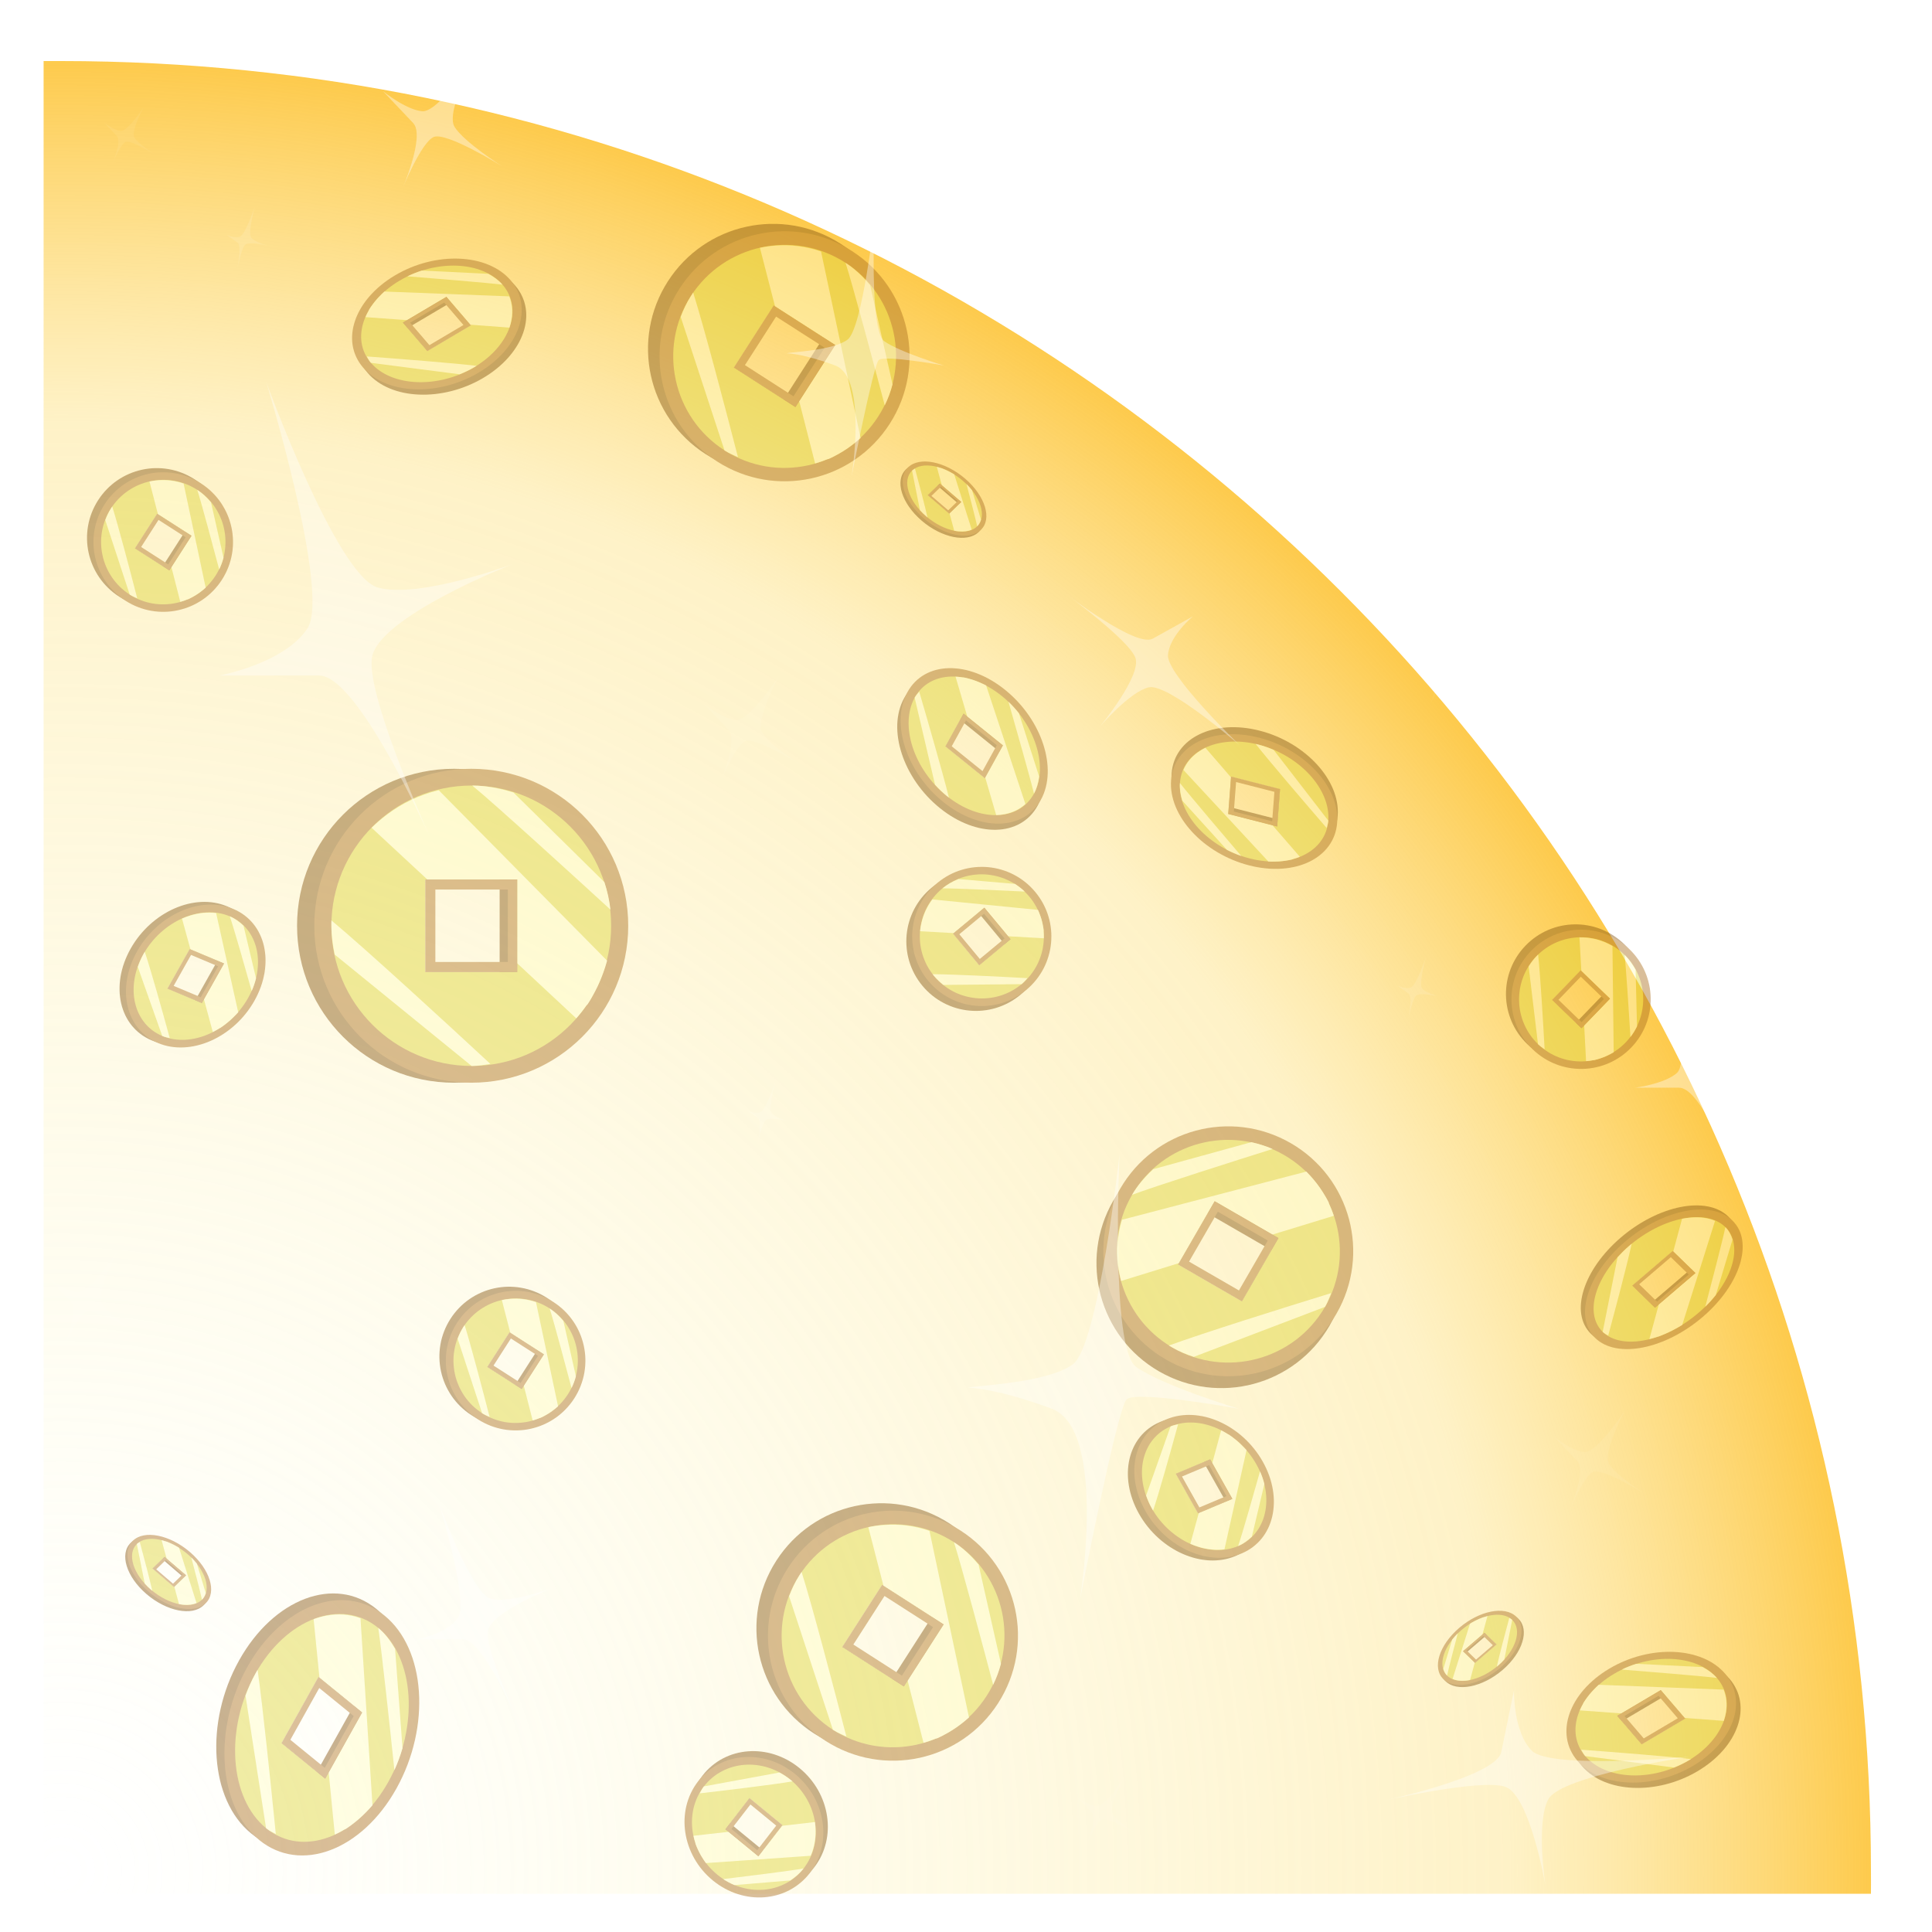 <?xml version="1.0" encoding="UTF-8" standalone="no"?>
<!-- Created with Inkscape (http://www.inkscape.org/) -->

<svg
   xmlns:dc="http://purl.org/dc/elements/1.1/"
   xmlns:cc="http://creativecommons.org/ns#"
   xmlns:rdf="http://www.w3.org/1999/02/22-rdf-syntax-ns#"
   xmlns:svg="http://www.w3.org/2000/svg"
   xmlns="http://www.w3.org/2000/svg"
   xmlns:xlink="http://www.w3.org/1999/xlink"
   xmlns:sodipodi="http://sodipodi.sourceforge.net/DTD/sodipodi-0.dtd"
   xmlns:inkscape="http://www.inkscape.org/namespaces/inkscape"
   width="90"
   height="90"
   id="svg6578"
   version="1.1"
   inkscape:version="0.48.4 r9939"
   sodipodi:docname="New document 10">
  <defs
     id="defs6580">
    <linearGradient
       id="linearGradient7096">
      <stop
         style="stop-color:#fdffc9;stop-opacity:0;"
         offset="0"
         id="stop7098" />
      <stop
         id="stop7104"
         offset="0.8"
         style="stop-color:#fde07b;stop-opacity:0.498;" />
      <stop
         style="stop-color:#fdc12d;stop-opacity:1;"
         offset="1"
         id="stop7100" />
    </linearGradient>
    <radialGradient
       inkscape:collect="always"
       xlink:href="#linearGradient7096"
       id="radialGradient7102"
       cx="2.857"
       cy="87.143"
       fx="2.857"
       fy="87.143"
       r="84.286"
       gradientUnits="userSpaceOnUse" />
    <filter
       inkscape:collect="always"
       id="filter7465">
      <feGaussianBlur
         inkscape:collect="always"
         stdDeviation="0.254"
         id="feGaussianBlur7467" />
    </filter>
    <filter
       inkscape:collect="always"
       id="filter7479"
       x="-0.136"
       width="1.271"
       y="-0.085"
       height="1.17">
      <feGaussianBlur
         inkscape:collect="always"
         stdDeviation="0.357"
         id="feGaussianBlur7481" />
    </filter>
  </defs>
  <sodipodi:namedview
     id="base"
     pagecolor="#ffffff"
     bordercolor="#666666"
     borderopacity="1.0"
     inkscape:pageopacity="0.0"
     inkscape:pageshadow="2"
     inkscape:zoom="3.959798"
     inkscape:cx="76.725354"
     inkscape:cy="21.909664"
     inkscape:document-units="px"
     inkscape:current-layer="layer1"
     showgrid="false"
     units="in"
     borderlayer="true"
     inkscape:snap-object-midpoints="false"
     inkscape:snap-nodes="false"
     inkscape:window-width="1920"
     inkscape:window-height="1058"
     inkscape:window-x="1592"
     inkscape:window-y="-8"
     inkscape:window-maximized="1" />
  <g
     inkscape:label="Layer 1"
     inkscape:groupmode="layer"
     id="layer1"
     transform="translate(0,-962.362)">
    <path
       style="opacity:0.85;fill:url(#radialGradient7102);fill-opacity:1;stroke:none"
       d="M 2.031 2.844 L 2.031 88.219 L 87.156 88.219 C 87.161 87.861 87.156 87.515 87.156 87.156 C 87.156 40.607 49.393 2.844 2.844 2.844 C 2.57 2.844 2.305 2.841 2.031 2.844 z "
       transform="translate(0,962.362)"
       id="path7094" />
    <g
       id="g7146"
       style="opacity:0.447">
      <path
         style="fill:#85520d;fill-opacity:1;stroke:none"
         d="m 21.15,998.175 c -4.044,0 -7.312,3.269 -7.312,7.312 0,4.043 3.269,7.312 7.312,7.312 4.044,0 7.312,-3.269 7.312,-7.312 0,-4.043 -3.269,-7.312 -7.312,-7.312 z m -2.156,5.156 4.281,0 0,4.312 -4.281,0 0,-4.312 z"
         id="path7144"
         inkscape:connector-curvature="0" />
      <path
         inkscape:connector-curvature="0"
         id="path7109"
         d="m 21.953,998.175 c -4.044,0 -7.312,3.269 -7.312,7.312 0,4.043 3.269,7.312 7.312,7.312 4.044,0 7.312,-3.269 7.312,-7.312 0,-4.043 -3.269,-7.312 -7.312,-7.312 z m -2.156,5.156 4.281,0 0,4.312 -4.281,0 0,-4.312 z"
         style="fill:#ab6e1d;fill-opacity:1;stroke:none" />
      <path
         id="path7111"
         transform="translate(0,962.362)"
         d="M 21.969 36.594 C 18.369 36.594 15.438 39.525 15.438 43.125 C 15.438 46.725 18.369 49.656 21.969 49.656 C 25.568 49.656 28.469 46.725 28.469 43.125 C 28.469 39.525 25.568 36.594 21.969 36.594 z M 19.812 40.969 L 24.094 40.969 L 24.094 45.281 L 19.812 45.281 L 19.812 40.969 z "
         style="opacity:1;fill:#ddd539;fill-opacity:1;stroke:none" />
      <path
         id="path7113"
         transform="translate(0,962.362)"
         d="M 20.438 36.812 C 19.539 37.03 18.716 37.425 18 37.969 C 17.761 38.15 17.522 38.35 17.312 38.562 L 19.906 40.969 L 24.094 40.969 L 24.094 44.875 L 26.844 47.438 C 27.012 47.248 27.167 47.052 27.312 46.844 C 27.329 46.821 27.359 46.805 27.375 46.781 C 27.504 46.589 27.61 46.394 27.719 46.188 C 27.813 46.012 27.89 45.84 27.969 45.656 C 27.991 45.604 28.011 45.553 28.031 45.5 C 28.087 45.359 28.142 45.208 28.188 45.062 C 28.219 44.959 28.254 44.855 28.281 44.75 L 20.438 36.812 z "
         style="opacity:1;fill:#fffdc5;fill-opacity:1;stroke:none" />
      <path
         id="path7118"
         transform="translate(0,962.362)"
         d="M 22 36.594 C 23.039 37.443 26.952 41.011 28.438 42.375 C 28.387 41.935 28.29 41.502 28.156 41.094 L 23.906 36.906 C 23.897 36.903 23.885 36.909 23.875 36.906 C 23.281 36.724 22.653 36.597 22 36.594 z "
         style="fill:#fffdc5;fill-opacity:1;stroke:none" />
      <path
         id="path7120"
         transform="translate(0,962.362)"
         d="M 15.438 42.875 C 15.434 42.96 15.438 43.039 15.438 43.125 C 15.438 43.586 15.503 44.035 15.594 44.469 L 21.969 49.656 L 22 49.656 C 22.289 49.655 22.565 49.6 22.844 49.562 C 20.67 47.546 17.117 44.281 15.438 42.875 z "
         style="fill:#fffdc5;fill-opacity:1;stroke:none" />
      <path
         id="rect7128"
         transform="translate(0,962.362)"
         d="M 19.812 40.969 L 19.812 45.281 L 24.094 45.281 L 24.094 40.969 L 19.812 40.969 z M 20.281 41.438 L 23.656 41.438 L 23.656 44.812 L 20.281 44.812 L 20.281 41.438 z "
         style="fill:#b07423;fill-opacity:1;stroke:none" />
    </g>
    <g
       style="opacity:0.447"
       id="g7155"
       transform="matrix(0.398,-0.689,0.689,0.398,-644.3,635.594)">
      <path
         inkscape:connector-curvature="0"
         id="path7157"
         d="m 21.15,998.175 c -4.044,0 -7.312,3.269 -7.312,7.312 0,4.043 3.269,7.312 7.312,7.312 4.044,0 7.312,-3.269 7.312,-7.312 0,-4.043 -3.269,-7.312 -7.312,-7.312 z m -2.156,5.156 4.281,0 0,4.312 -4.281,0 0,-4.312 z"
         style="fill:#85520d;fill-opacity:1;stroke:none" />
      <path
         style="fill:#ab6e1d;fill-opacity:1;stroke:none"
         d="m 21.953,998.175 c -4.044,0 -7.312,3.269 -7.312,7.312 0,4.043 3.269,7.312 7.312,7.312 4.044,0 7.312,-3.269 7.312,-7.312 0,-4.043 -3.269,-7.312 -7.312,-7.312 z m -2.156,5.156 4.281,0 0,4.312 -4.281,0 0,-4.312 z"
         id="path7159"
         inkscape:connector-curvature="0" />
      <path
         style="fill:#ddd539;fill-opacity:1;stroke:none"
         d="m 21.969,36.594 c -3.6,0 -6.531,2.932 -6.531,6.531 0,3.6 2.932,6.531 6.531,6.531 3.6,0 6.5,-2.932 6.5,-6.531 0,-3.6 -2.9,-6.531 -6.5,-6.531 z m -2.156,4.375 4.281,0 0,4.312 -4.281,0 0,-4.312 z"
         transform="translate(0,962.362)"
         id="path7161"
         inkscape:connector-curvature="0" />
      <path
         style="fill:#fffdc5;fill-opacity:1;stroke:none"
         d="m 20.438,36.812 c -0.899,0.217 -1.722,0.612 -2.438,1.156 -0.239,0.181 -0.478,0.381 -0.688,0.594 l 2.594,2.406 4.188,0 0,3.906 2.75,2.562 c 0.168,-0.19 0.323,-0.385 0.469,-0.594 0.016,-0.023 0.047,-0.039 0.062,-0.062 0.129,-0.192 0.235,-0.388 0.344,-0.594 0.094,-0.175 0.172,-0.347 0.25,-0.531 0.022,-0.052 0.042,-0.104 0.062,-0.156 0.055,-0.141 0.111,-0.292 0.156,-0.438 0.032,-0.103 0.067,-0.207 0.094,-0.312 L 20.438,36.812 z"
         transform="translate(0,962.362)"
         id="path7163"
         inkscape:connector-curvature="0" />
      <path
         style="fill:#fffdc5;fill-opacity:1;stroke:none"
         d="m 22,36.594 c 1.039,0.849 4.952,4.417 6.438,5.781 -0.051,-0.44 -0.147,-0.873 -0.281,-1.281 l -4.25,-4.188 c -0.01,-0.003 -0.022,0.003 -0.031,0 C 23.281,36.724 22.653,36.597 22,36.594 z"
         transform="translate(0,962.362)"
         id="path7165"
         inkscape:connector-curvature="0" />
      <path
         style="fill:#fffdc5;fill-opacity:1;stroke:none"
         d="m 15.438,42.875 c -0.003,0.085 0,0.164 0,0.25 0,0.461 0.065,0.91 0.156,1.344 l 6.375,5.188 0.031,0 c 0.289,-0.001 0.565,-0.056 0.844,-0.094 -2.174,-2.017 -5.726,-5.282 -7.406,-6.688 z"
         transform="translate(0,962.362)"
         id="path7167"
         inkscape:connector-curvature="0" />
      <path
         style="fill:#b07423;fill-opacity:1;stroke:none"
         d="m 19.812,40.969 0,4.312 4.281,0 0,-4.312 -4.281,0 z m 0.469,0.469 3.375,0 0,3.375 -3.375,0 0,-3.375 z"
         transform="translate(0,962.362)"
         id="path7169"
         inkscape:connector-curvature="0" />
    </g>
    <g
       transform="matrix(0.475,0.387,-0.399,0.715,405.755,315.43)"
       id="g7171"
       style="opacity:0.447">
      <path
         style="fill:#85520d;fill-opacity:1;stroke:none"
         d="m 21.15,998.175 c -4.044,0 -7.312,3.269 -7.312,7.312 0,4.043 3.269,7.312 7.312,7.312 4.044,0 7.312,-3.269 7.312,-7.312 0,-4.043 -3.269,-7.312 -7.312,-7.312 z m -2.156,5.156 4.281,0 0,4.312 -4.281,0 0,-4.312 z"
         id="path7173"
         inkscape:connector-curvature="0" />
      <path
         inkscape:connector-curvature="0"
         id="path7175"
         d="m 21.953,998.175 c -4.044,0 -7.312,3.269 -7.312,7.312 0,4.043 3.269,7.312 7.312,7.312 4.044,0 7.312,-3.269 7.312,-7.312 0,-4.043 -3.269,-7.312 -7.312,-7.312 z m -2.156,5.156 4.281,0 0,4.312 -4.281,0 0,-4.312 z"
         style="fill:#ab6e1d;fill-opacity:1;stroke:none" />
      <path
         inkscape:connector-curvature="0"
         id="path7177"
         transform="translate(0,962.362)"
         d="m 21.969,36.594 c -3.6,0 -6.531,2.932 -6.531,6.531 0,3.6 2.932,6.531 6.531,6.531 3.6,0 6.5,-2.932 6.5,-6.531 0,-3.6 -2.9,-6.531 -6.5,-6.531 z m -2.156,4.375 4.281,0 0,4.312 -4.281,0 0,-4.312 z"
         style="fill:#ddd539;fill-opacity:1;stroke:none" />
      <path
         inkscape:connector-curvature="0"
         id="path7179"
         transform="translate(0,962.362)"
         d="m 20.438,36.812 c -0.899,0.217 -1.722,0.612 -2.438,1.156 -0.239,0.181 -0.478,0.381 -0.688,0.594 l 2.594,2.406 4.188,0 0,3.906 2.75,2.562 c 0.168,-0.19 0.323,-0.385 0.469,-0.594 0.016,-0.023 0.047,-0.039 0.062,-0.062 0.129,-0.192 0.235,-0.388 0.344,-0.594 0.094,-0.175 0.172,-0.347 0.25,-0.531 0.022,-0.052 0.042,-0.104 0.062,-0.156 0.055,-0.141 0.111,-0.292 0.156,-0.438 0.032,-0.103 0.067,-0.207 0.094,-0.312 L 20.438,36.812 z"
         style="fill:#fffdc5;fill-opacity:1;stroke:none" />
      <path
         inkscape:connector-curvature="0"
         id="path7181"
         transform="translate(0,962.362)"
         d="m 22,36.594 c 1.039,0.849 4.952,4.417 6.438,5.781 -0.051,-0.44 -0.147,-0.873 -0.281,-1.281 l -4.25,-4.188 c -0.01,-0.003 -0.022,0.003 -0.031,0 C 23.281,36.724 22.653,36.597 22,36.594 z"
         style="fill:#fffdc5;fill-opacity:1;stroke:none" />
      <path
         inkscape:connector-curvature="0"
         id="path7183"
         transform="translate(0,962.362)"
         d="m 15.438,42.875 c -0.003,0.085 0,0.164 0,0.25 0,0.461 0.065,0.91 0.156,1.344 l 6.375,5.188 0.031,0 c 0.289,-0.001 0.565,-0.056 0.844,-0.094 -2.174,-2.017 -5.726,-5.282 -7.406,-6.688 z"
         style="fill:#fffdc5;fill-opacity:1;stroke:none" />
      <path
         inkscape:connector-curvature="0"
         id="path7185"
         transform="translate(0,962.362)"
         d="m 19.812,40.969 0,4.312 4.281,0 0,-4.312 -4.281,0 z m 0.469,0.469 3.375,0 0,3.375 -3.375,0 0,-3.375 z"
         style="fill:#b07423;fill-opacity:1;stroke:none" />
    </g>
    <g
       style="opacity:0.447"
       id="g7187"
       transform="matrix(-0.031,0.407,0.529,0.135,-472.8,855.025)">
      <path
         inkscape:connector-curvature="0"
         id="path7189"
         d="m 21.15,998.175 c -4.044,0 -7.312,3.269 -7.312,7.312 0,4.043 3.269,7.312 7.312,7.312 4.044,0 7.312,-3.269 7.312,-7.312 0,-4.043 -3.269,-7.312 -7.312,-7.312 z m -2.156,5.156 4.281,0 0,4.312 -4.281,0 0,-4.312 z"
         style="fill:#85520d;fill-opacity:1;stroke:none" />
      <path
         style="fill:#ab6e1d;fill-opacity:1;stroke:none"
         d="m 21.953,998.175 c -4.044,0 -7.312,3.269 -7.312,7.312 0,4.043 3.269,7.312 7.312,7.312 4.044,0 7.312,-3.269 7.312,-7.312 0,-4.043 -3.269,-7.312 -7.312,-7.312 z m -2.156,5.156 4.281,0 0,4.312 -4.281,0 0,-4.312 z"
         id="path7191"
         inkscape:connector-curvature="0" />
      <path
         style="fill:#ddd539;fill-opacity:1;stroke:none"
         d="m 21.969,36.594 c -3.6,0 -6.531,2.932 -6.531,6.531 0,3.6 2.932,6.531 6.531,6.531 3.6,0 6.5,-2.932 6.5,-6.531 0,-3.6 -2.9,-6.531 -6.5,-6.531 z m -2.156,4.375 4.281,0 0,4.312 -4.281,0 0,-4.312 z"
         transform="translate(0,962.362)"
         id="path7193"
         inkscape:connector-curvature="0" />
      <path
         style="fill:#fffdc5;fill-opacity:1;stroke:none"
         d="m 20.438,36.812 c -0.899,0.217 -1.722,0.612 -2.438,1.156 -0.239,0.181 -0.478,0.381 -0.688,0.594 l 2.594,2.406 4.188,0 0,3.906 2.75,2.562 c 0.168,-0.19 0.323,-0.385 0.469,-0.594 0.016,-0.023 0.047,-0.039 0.062,-0.062 0.129,-0.192 0.235,-0.388 0.344,-0.594 0.094,-0.175 0.172,-0.347 0.25,-0.531 0.022,-0.052 0.042,-0.104 0.062,-0.156 0.055,-0.141 0.111,-0.292 0.156,-0.438 0.032,-0.103 0.067,-0.207 0.094,-0.312 L 20.438,36.812 z"
         transform="translate(0,962.362)"
         id="path7195"
         inkscape:connector-curvature="0" />
      <path
         style="fill:#fffdc5;fill-opacity:1;stroke:none"
         d="m 22,36.594 c 1.039,0.849 4.952,4.417 6.438,5.781 -0.051,-0.44 -0.147,-0.873 -0.281,-1.281 l -4.25,-4.188 c -0.01,-0.003 -0.022,0.003 -0.031,0 C 23.281,36.724 22.653,36.597 22,36.594 z"
         transform="translate(0,962.362)"
         id="path7197"
         inkscape:connector-curvature="0" />
      <path
         style="fill:#fffdc5;fill-opacity:1;stroke:none"
         d="m 15.438,42.875 c -0.003,0.085 0,0.164 0,0.25 0,0.461 0.065,0.91 0.156,1.344 l 6.375,5.188 0.031,0 c 0.289,-0.001 0.565,-0.056 0.844,-0.094 -2.174,-2.017 -5.726,-5.282 -7.406,-6.688 z"
         transform="translate(0,962.362)"
         id="path7199"
         inkscape:connector-curvature="0" />
      <path
         style="fill:#b07423;fill-opacity:1;stroke:none"
         d="m 19.812,40.969 0,4.312 4.281,0 0,-4.312 -4.281,0 z m 0.469,0.469 3.375,0 0,3.375 -3.375,0 0,-3.375 z"
         transform="translate(0,962.362)"
         id="path7201"
         inkscape:connector-curvature="0" />
    </g>
    <g
       transform="matrix(-0.266,-0.31,-0.47,0.278,498.77,704.733)"
       id="g7203"
       style="opacity:0.447">
      <path
         style="fill:#85520d;fill-opacity:1;stroke:none"
         d="m 21.15,998.175 c -4.044,0 -7.312,3.269 -7.312,7.312 0,4.043 3.269,7.312 7.312,7.312 4.044,0 7.312,-3.269 7.312,-7.312 0,-4.043 -3.269,-7.312 -7.312,-7.312 z m -2.156,5.156 4.281,0 0,4.312 -4.281,0 0,-4.312 z"
         id="path7205"
         inkscape:connector-curvature="0" />
      <path
         inkscape:connector-curvature="0"
         id="path7207"
         d="m 21.953,998.175 c -4.044,0 -7.312,3.269 -7.312,7.312 0,4.043 3.269,7.312 7.312,7.312 4.044,0 7.312,-3.269 7.312,-7.312 0,-4.043 -3.269,-7.312 -7.312,-7.312 z m -2.156,5.156 4.281,0 0,4.312 -4.281,0 0,-4.312 z"
         style="fill:#ab6e1d;fill-opacity:1;stroke:none" />
      <path
         inkscape:connector-curvature="0"
         id="path7209"
         transform="translate(0,962.362)"
         d="m 21.969,36.594 c -3.6,0 -6.531,2.932 -6.531,6.531 0,3.6 2.932,6.531 6.531,6.531 3.6,0 6.5,-2.932 6.5,-6.531 0,-3.6 -2.9,-6.531 -6.5,-6.531 z m -2.156,4.375 4.281,0 0,4.312 -4.281,0 0,-4.312 z"
         style="fill:#ddd539;fill-opacity:1;stroke:none" />
      <path
         inkscape:connector-curvature="0"
         id="path7211"
         transform="translate(0,962.362)"
         d="m 20.438,36.812 c -0.899,0.217 -1.722,0.612 -2.438,1.156 -0.239,0.181 -0.478,0.381 -0.688,0.594 l 2.594,2.406 4.188,0 0,3.906 2.75,2.562 c 0.168,-0.19 0.323,-0.385 0.469,-0.594 0.016,-0.023 0.047,-0.039 0.062,-0.062 0.129,-0.192 0.235,-0.388 0.344,-0.594 0.094,-0.175 0.172,-0.347 0.25,-0.531 0.022,-0.052 0.042,-0.104 0.062,-0.156 0.055,-0.141 0.111,-0.292 0.156,-0.438 0.032,-0.103 0.067,-0.207 0.094,-0.312 L 20.438,36.812 z"
         style="fill:#fffdc5;fill-opacity:1;stroke:none" />
      <path
         inkscape:connector-curvature="0"
         id="path7213"
         transform="translate(0,962.362)"
         d="m 22,36.594 c 1.039,0.849 4.952,4.417 6.438,5.781 -0.051,-0.44 -0.147,-0.873 -0.281,-1.281 l -4.25,-4.188 c -0.01,-0.003 -0.022,0.003 -0.031,0 C 23.281,36.724 22.653,36.597 22,36.594 z"
         style="fill:#fffdc5;fill-opacity:1;stroke:none" />
      <path
         inkscape:connector-curvature="0"
         id="path7215"
         transform="translate(0,962.362)"
         d="m 15.438,42.875 c -0.003,0.085 0,0.164 0,0.25 0,0.461 0.065,0.91 0.156,1.344 l 6.375,5.188 0.031,0 c 0.289,-0.001 0.565,-0.056 0.844,-0.094 -2.174,-2.017 -5.726,-5.282 -7.406,-6.688 z"
         style="fill:#fffdc5;fill-opacity:1;stroke:none" />
      <path
         inkscape:connector-curvature="0"
         id="path7217"
         transform="translate(0,962.362)"
         d="m 19.812,40.969 0,4.312 4.281,0 0,-4.312 -4.281,0 z m 0.469,0.469 3.375,0 0,3.375 -3.375,0 0,-3.375 z"
         style="fill:#b07423;fill-opacity:1;stroke:none" />
    </g>
    <g
       style="opacity:0.447"
       id="g7219"
       transform="matrix(-0.266,-0.31,-0.47,0.278,555.339,769.636)">
      <path
         inkscape:connector-curvature="0"
         id="path7221"
         d="m 21.15,998.175 c -4.044,0 -7.312,3.269 -7.312,7.312 0,4.043 3.269,7.312 7.312,7.312 4.044,0 7.312,-3.269 7.312,-7.312 0,-4.043 -3.269,-7.312 -7.312,-7.312 z m -2.156,5.156 4.281,0 0,4.312 -4.281,0 0,-4.312 z"
         style="fill:#85520d;fill-opacity:1;stroke:none" />
      <path
         style="fill:#ab6e1d;fill-opacity:1;stroke:none"
         d="m 21.953,998.175 c -4.044,0 -7.312,3.269 -7.312,7.312 0,4.043 3.269,7.312 7.312,7.312 4.044,0 7.312,-3.269 7.312,-7.312 0,-4.043 -3.269,-7.312 -7.312,-7.312 z m -2.156,5.156 4.281,0 0,4.312 -4.281,0 0,-4.312 z"
         id="path7223"
         inkscape:connector-curvature="0" />
      <path
         style="fill:#ddd539;fill-opacity:1;stroke:none"
         d="m 21.969,36.594 c -3.6,0 -6.531,2.932 -6.531,6.531 0,3.6 2.932,6.531 6.531,6.531 3.6,0 6.5,-2.932 6.5,-6.531 0,-3.6 -2.9,-6.531 -6.5,-6.531 z m -2.156,4.375 4.281,0 0,4.312 -4.281,0 0,-4.312 z"
         transform="translate(0,962.362)"
         id="path7225"
         inkscape:connector-curvature="0" />
      <path
         style="fill:#fffdc5;fill-opacity:1;stroke:none"
         d="m 20.438,36.812 c -0.899,0.217 -1.722,0.612 -2.438,1.156 -0.239,0.181 -0.478,0.381 -0.688,0.594 l 2.594,2.406 4.188,0 0,3.906 2.75,2.562 c 0.168,-0.19 0.323,-0.385 0.469,-0.594 0.016,-0.023 0.047,-0.039 0.062,-0.062 0.129,-0.192 0.235,-0.388 0.344,-0.594 0.094,-0.175 0.172,-0.347 0.25,-0.531 0.022,-0.052 0.042,-0.104 0.062,-0.156 0.055,-0.141 0.111,-0.292 0.156,-0.438 0.032,-0.103 0.067,-0.207 0.094,-0.312 L 20.438,36.812 z"
         transform="translate(0,962.362)"
         id="path7227"
         inkscape:connector-curvature="0" />
      <path
         style="fill:#fffdc5;fill-opacity:1;stroke:none"
         d="m 22,36.594 c 1.039,0.849 4.952,4.417 6.438,5.781 -0.051,-0.44 -0.147,-0.873 -0.281,-1.281 l -4.25,-4.188 c -0.01,-0.003 -0.022,0.003 -0.031,0 C 23.281,36.724 22.653,36.597 22,36.594 z"
         transform="translate(0,962.362)"
         id="path7229"
         inkscape:connector-curvature="0" />
      <path
         style="fill:#fffdc5;fill-opacity:1;stroke:none"
         d="m 15.438,42.875 c -0.003,0.085 0,0.164 0,0.25 0,0.461 0.065,0.91 0.156,1.344 l 6.375,5.188 0.031,0 c 0.289,-0.001 0.565,-0.056 0.844,-0.094 -2.174,-2.017 -5.726,-5.282 -7.406,-6.688 z"
         transform="translate(0,962.362)"
         id="path7231"
         inkscape:connector-curvature="0" />
      <path
         style="fill:#b07423;fill-opacity:1;stroke:none"
         d="m 19.812,40.969 0,4.312 4.281,0 0,-4.312 -4.281,0 z m 0.469,0.469 3.375,0 0,3.375 -3.375,0 0,-3.375 z"
         transform="translate(0,962.362)"
         id="path7233"
         inkscape:connector-curvature="0" />
    </g>
    <g
       transform="matrix(0.67,0.43,-0.43,0.67,459.249,355.442)"
       id="g7235"
       style="opacity:0.447">
      <path
         style="fill:#85520d;fill-opacity:1;stroke:none"
         d="m 21.15,998.175 c -4.044,0 -7.312,3.269 -7.312,7.312 0,4.043 3.269,7.312 7.312,7.312 4.044,0 7.312,-3.269 7.312,-7.312 0,-4.043 -3.269,-7.312 -7.312,-7.312 z m -2.156,5.156 4.281,0 0,4.312 -4.281,0 0,-4.312 z"
         id="path7237"
         inkscape:connector-curvature="0" />
      <path
         inkscape:connector-curvature="0"
         id="path7239"
         d="m 21.953,998.175 c -4.044,0 -7.312,3.269 -7.312,7.312 0,4.043 3.269,7.312 7.312,7.312 4.044,0 7.312,-3.269 7.312,-7.312 0,-4.043 -3.269,-7.312 -7.312,-7.312 z m -2.156,5.156 4.281,0 0,4.312 -4.281,0 0,-4.312 z"
         style="fill:#ab6e1d;fill-opacity:1;stroke:none" />
      <path
         inkscape:connector-curvature="0"
         id="path7241"
         transform="translate(0,962.362)"
         d="m 21.969,36.594 c -3.6,0 -6.531,2.932 -6.531,6.531 0,3.6 2.932,6.531 6.531,6.531 3.6,0 6.5,-2.932 6.5,-6.531 0,-3.6 -2.9,-6.531 -6.5,-6.531 z m -2.156,4.375 4.281,0 0,4.312 -4.281,0 0,-4.312 z"
         style="fill:#ddd539;fill-opacity:1;stroke:none" />
      <path
         inkscape:connector-curvature="0"
         id="path7243"
         transform="translate(0,962.362)"
         d="m 20.438,36.812 c -0.899,0.217 -1.722,0.612 -2.438,1.156 -0.239,0.181 -0.478,0.381 -0.688,0.594 l 2.594,2.406 4.188,0 0,3.906 2.75,2.562 c 0.168,-0.19 0.323,-0.385 0.469,-0.594 0.016,-0.023 0.047,-0.039 0.062,-0.062 0.129,-0.192 0.235,-0.388 0.344,-0.594 0.094,-0.175 0.172,-0.347 0.25,-0.531 0.022,-0.052 0.042,-0.104 0.062,-0.156 0.055,-0.141 0.111,-0.292 0.156,-0.438 0.032,-0.103 0.067,-0.207 0.094,-0.312 L 20.438,36.812 z"
         style="fill:#fffdc5;fill-opacity:1;stroke:none" />
      <path
         inkscape:connector-curvature="0"
         id="path7245"
         transform="translate(0,962.362)"
         d="m 22,36.594 c 1.039,0.849 4.952,4.417 6.438,5.781 -0.051,-0.44 -0.147,-0.873 -0.281,-1.281 l -4.25,-4.188 c -0.01,-0.003 -0.022,0.003 -0.031,0 C 23.281,36.724 22.653,36.597 22,36.594 z"
         style="fill:#fffdc5;fill-opacity:1;stroke:none" />
      <path
         inkscape:connector-curvature="0"
         id="path7247"
         transform="translate(0,962.362)"
         d="m 15.438,42.875 c -0.003,0.085 0,0.164 0,0.25 0,0.461 0.065,0.91 0.156,1.344 l 6.375,5.188 0.031,0 c 0.289,-0.001 0.565,-0.056 0.844,-0.094 -2.174,-2.017 -5.726,-5.282 -7.406,-6.688 z"
         style="fill:#fffdc5;fill-opacity:1;stroke:none" />
      <path
         inkscape:connector-curvature="0"
         id="path7249"
         d="m 19.812,40.969 0,4.312 4.281,0 0,-4.312 -4.281,0 z m 0.469,0.469 3.375,0 0,3.375 -3.375,0 0,-3.375 z"
         style="fill:#b07423;fill-opacity:1;stroke:none"
         transform="translate(0,962.362)" />
    </g>
    <g
       style="opacity:0.447"
       id="g7251"
       transform="matrix(0.374,0.24,-0.24,0.374,257.126,644.425)">
      <path
         inkscape:connector-curvature="0"
         id="path7253"
         d="m 21.15,998.175 c -4.044,0 -7.312,3.269 -7.312,7.312 0,4.043 3.269,7.312 7.312,7.312 4.044,0 7.312,-3.269 7.312,-7.312 0,-4.043 -3.269,-7.312 -7.312,-7.312 z m -2.156,5.156 4.281,0 0,4.312 -4.281,0 0,-4.312 z"
         style="fill:#85520d;fill-opacity:1;stroke:none" />
      <path
         style="fill:#ab6e1d;fill-opacity:1;stroke:none"
         d="m 21.953,998.175 c -4.044,0 -7.312,3.269 -7.312,7.312 0,4.043 3.269,7.312 7.312,7.312 4.044,0 7.312,-3.269 7.312,-7.312 0,-4.043 -3.269,-7.312 -7.312,-7.312 z m -2.156,5.156 4.281,0 0,4.312 -4.281,0 0,-4.312 z"
         id="path7255"
         inkscape:connector-curvature="0" />
      <path
         style="fill:#ddd539;fill-opacity:1;stroke:none"
         d="m 21.969,36.594 c -3.6,0 -6.531,2.932 -6.531,6.531 0,3.6 2.932,6.531 6.531,6.531 3.6,0 6.5,-2.932 6.5,-6.531 0,-3.6 -2.9,-6.531 -6.5,-6.531 z m -2.156,4.375 4.281,0 0,4.312 -4.281,0 0,-4.312 z"
         transform="translate(0,962.362)"
         id="path7257"
         inkscape:connector-curvature="0" />
      <path
         style="fill:#fffdc5;fill-opacity:1;stroke:none"
         d="m 20.438,36.812 c -0.899,0.217 -1.722,0.612 -2.438,1.156 -0.239,0.181 -0.478,0.381 -0.688,0.594 l 2.594,2.406 4.188,0 0,3.906 2.75,2.562 c 0.168,-0.19 0.323,-0.385 0.469,-0.594 0.016,-0.023 0.047,-0.039 0.062,-0.062 0.129,-0.192 0.235,-0.388 0.344,-0.594 0.094,-0.175 0.172,-0.347 0.25,-0.531 0.022,-0.052 0.042,-0.104 0.062,-0.156 0.055,-0.141 0.111,-0.292 0.156,-0.438 0.032,-0.103 0.067,-0.207 0.094,-0.312 L 20.438,36.812 z"
         transform="translate(0,962.362)"
         id="path7259"
         inkscape:connector-curvature="0" />
      <path
         style="fill:#fffdc5;fill-opacity:1;stroke:none"
         d="m 22,36.594 c 1.039,0.849 4.952,4.417 6.438,5.781 -0.051,-0.44 -0.147,-0.873 -0.281,-1.281 l -4.25,-4.188 c -0.01,-0.003 -0.022,0.003 -0.031,0 C 23.281,36.724 22.653,36.597 22,36.594 z"
         transform="translate(0,962.362)"
         id="path7261"
         inkscape:connector-curvature="0" />
      <path
         style="fill:#fffdc5;fill-opacity:1;stroke:none"
         d="m 15.438,42.875 c -0.003,0.085 0,0.164 0,0.25 0,0.461 0.065,0.91 0.156,1.344 l 6.375,5.188 0.031,0 c 0.289,-0.001 0.565,-0.056 0.844,-0.094 -2.174,-2.017 -5.726,-5.282 -7.406,-6.688 z"
         transform="translate(0,962.362)"
         id="path7263"
         inkscape:connector-curvature="0" />
      <path
         transform="translate(0,962.362)"
         style="fill:#b07423;fill-opacity:1;stroke:none"
         d="m 19.812,40.969 0,4.312 4.281,0 0,-4.312 -4.281,0 z m 0.469,0.469 3.375,0 0,3.375 -3.375,0 0,-3.375 z"
         id="path7265"
         inkscape:connector-curvature="0" />
    </g>
    <g
       transform="matrix(0.374,0.24,-0.24,0.374,240.711,606.292)"
       id="g7267"
       style="opacity:0.447">
      <path
         style="fill:#85520d;fill-opacity:1;stroke:none"
         d="m 21.15,998.175 c -4.044,0 -7.312,3.269 -7.312,7.312 0,4.043 3.269,7.312 7.312,7.312 4.044,0 7.312,-3.269 7.312,-7.312 0,-4.043 -3.269,-7.312 -7.312,-7.312 z m -2.156,5.156 4.281,0 0,4.312 -4.281,0 0,-4.312 z"
         id="path7269"
         inkscape:connector-curvature="0" />
      <path
         inkscape:connector-curvature="0"
         id="path7271"
         d="m 21.953,998.175 c -4.044,0 -7.312,3.269 -7.312,7.312 0,4.043 3.269,7.312 7.312,7.312 4.044,0 7.312,-3.269 7.312,-7.312 0,-4.043 -3.269,-7.312 -7.312,-7.312 z m -2.156,5.156 4.281,0 0,4.312 -4.281,0 0,-4.312 z"
         style="fill:#ab6e1d;fill-opacity:1;stroke:none" />
      <path
         inkscape:connector-curvature="0"
         id="path7273"
         transform="translate(0,962.362)"
         d="m 21.969,36.594 c -3.6,0 -6.531,2.932 -6.531,6.531 0,3.6 2.932,6.531 6.531,6.531 3.6,0 6.5,-2.932 6.5,-6.531 0,-3.6 -2.9,-6.531 -6.5,-6.531 z m -2.156,4.375 4.281,0 0,4.312 -4.281,0 0,-4.312 z"
         style="fill:#ddd539;fill-opacity:1;stroke:none" />
      <path
         inkscape:connector-curvature="0"
         id="path7275"
         transform="translate(0,962.362)"
         d="m 20.438,36.812 c -0.899,0.217 -1.722,0.612 -2.438,1.156 -0.239,0.181 -0.478,0.381 -0.688,0.594 l 2.594,2.406 4.188,0 0,3.906 2.75,2.562 c 0.168,-0.19 0.323,-0.385 0.469,-0.594 0.016,-0.023 0.047,-0.039 0.062,-0.062 0.129,-0.192 0.235,-0.388 0.344,-0.594 0.094,-0.175 0.172,-0.347 0.25,-0.531 0.022,-0.052 0.042,-0.104 0.062,-0.156 0.055,-0.141 0.111,-0.292 0.156,-0.438 0.032,-0.103 0.067,-0.207 0.094,-0.312 L 20.438,36.812 z"
         style="fill:#fffdc5;fill-opacity:1;stroke:none" />
      <path
         inkscape:connector-curvature="0"
         id="path7277"
         transform="translate(0,962.362)"
         d="m 22,36.594 c 1.039,0.849 4.952,4.417 6.438,5.781 -0.051,-0.44 -0.147,-0.873 -0.281,-1.281 l -4.25,-4.188 c -0.01,-0.003 -0.022,0.003 -0.031,0 C 23.281,36.724 22.653,36.597 22,36.594 z"
         style="fill:#fffdc5;fill-opacity:1;stroke:none" />
      <path
         inkscape:connector-curvature="0"
         id="path7279"
         transform="translate(0,962.362)"
         d="m 15.438,42.875 c -0.003,0.085 0,0.164 0,0.25 0,0.461 0.065,0.91 0.156,1.344 l 6.375,5.188 0.031,0 c 0.289,-0.001 0.565,-0.056 0.844,-0.094 -2.174,-2.017 -5.726,-5.282 -7.406,-6.688 z"
         style="fill:#fffdc5;fill-opacity:1;stroke:none" />
      <path
         inkscape:connector-curvature="0"
         id="path7281"
         d="m 19.812,40.969 0,4.312 4.281,0 0,-4.312 -4.281,0 z m 0.469,0.469 3.375,0 0,3.375 -3.375,0 0,-3.375 z"
         style="fill:#b07423;fill-opacity:1;stroke:none"
         transform="translate(0,962.362)" />
    </g>
    <g
       style="opacity:0.447"
       id="g7283"
       transform="matrix(0.247,0.24,-0.437,0.374,511.485,640.637)">
      <path
         inkscape:connector-curvature="0"
         id="path7285"
         d="m 21.15,998.175 c -4.044,0 -7.312,3.269 -7.312,7.312 0,4.043 3.269,7.312 7.312,7.312 4.044,0 7.312,-3.269 7.312,-7.312 0,-4.043 -3.269,-7.312 -7.312,-7.312 z m -2.156,5.156 4.281,0 0,4.312 -4.281,0 0,-4.312 z"
         style="fill:#85520d;fill-opacity:1;stroke:none" />
      <path
         style="fill:#ab6e1d;fill-opacity:1;stroke:none"
         d="m 21.953,998.175 c -4.044,0 -7.312,3.269 -7.312,7.312 0,4.043 3.269,7.312 7.312,7.312 4.044,0 7.312,-3.269 7.312,-7.312 0,-4.043 -3.269,-7.312 -7.312,-7.312 z m -2.156,5.156 4.281,0 0,4.312 -4.281,0 0,-4.312 z"
         id="path7287"
         inkscape:connector-curvature="0" />
      <path
         style="fill:#ddd539;fill-opacity:1;stroke:none"
         d="m 21.969,36.594 c -3.6,0 -6.531,2.932 -6.531,6.531 0,3.6 2.932,6.531 6.531,6.531 3.6,0 6.5,-2.932 6.5,-6.531 0,-3.6 -2.9,-6.531 -6.5,-6.531 z m -2.156,4.375 4.281,0 0,4.312 -4.281,0 0,-4.312 z"
         transform="translate(0,962.362)"
         id="path7289"
         inkscape:connector-curvature="0" />
      <path
         style="fill:#fffdc5;fill-opacity:1;stroke:none"
         d="m 20.438,36.812 c -0.899,0.217 -1.722,0.612 -2.438,1.156 -0.239,0.181 -0.478,0.381 -0.688,0.594 l 2.594,2.406 4.188,0 0,3.906 2.75,2.562 c 0.168,-0.19 0.323,-0.385 0.469,-0.594 0.016,-0.023 0.047,-0.039 0.062,-0.062 0.129,-0.192 0.235,-0.388 0.344,-0.594 0.094,-0.175 0.172,-0.347 0.25,-0.531 0.022,-0.052 0.042,-0.104 0.062,-0.156 0.055,-0.141 0.111,-0.292 0.156,-0.438 0.032,-0.103 0.067,-0.207 0.094,-0.312 L 20.438,36.812 z"
         transform="translate(0,962.362)"
         id="path7291"
         inkscape:connector-curvature="0" />
      <path
         style="fill:#fffdc5;fill-opacity:1;stroke:none"
         d="m 22,36.594 c 1.039,0.849 4.952,4.417 6.438,5.781 -0.051,-0.44 -0.147,-0.873 -0.281,-1.281 l -4.25,-4.188 c -0.01,-0.003 -0.022,0.003 -0.031,0 C 23.281,36.724 22.653,36.597 22,36.594 z"
         transform="translate(0,962.362)"
         id="path7293"
         inkscape:connector-curvature="0" />
      <path
         style="fill:#fffdc5;fill-opacity:1;stroke:none"
         d="m 15.438,42.875 c -0.003,0.085 0,0.164 0,0.25 0,0.461 0.065,0.91 0.156,1.344 l 6.375,5.188 0.031,0 c 0.289,-0.001 0.565,-0.056 0.844,-0.094 -2.174,-2.017 -5.726,-5.282 -7.406,-6.688 z"
         transform="translate(0,962.362)"
         id="path7295"
         inkscape:connector-curvature="0" />
      <path
         transform="translate(0,962.362)"
         style="fill:#b07423;fill-opacity:1;stroke:none"
         d="m 19.812,40.969 0,4.312 4.281,0 0,-4.312 -4.281,0 z m 0.469,0.469 3.375,0 0,3.375 -3.375,0 0,-3.375 z"
         id="path7297"
         inkscape:connector-curvature="0" />
    </g>
    <g
       transform="matrix(0.131,-0.127,-0.232,-0.199,274.397,1188.467)"
       id="g7299"
       style="opacity:0.447">
      <path
         style="fill:#85520d;fill-opacity:1;stroke:none"
         d="m 21.15,998.175 c -4.044,0 -7.312,3.269 -7.312,7.312 0,4.043 3.269,7.312 7.312,7.312 4.044,0 7.312,-3.269 7.312,-7.312 0,-4.043 -3.269,-7.312 -7.312,-7.312 z m -2.156,5.156 4.281,0 0,4.312 -4.281,0 0,-4.312 z"
         id="path7301"
         inkscape:connector-curvature="0" />
      <path
         inkscape:connector-curvature="0"
         id="path7303"
         d="m 21.953,998.175 c -4.044,0 -7.312,3.269 -7.312,7.312 0,4.043 3.269,7.312 7.312,7.312 4.044,0 7.312,-3.269 7.312,-7.312 0,-4.043 -3.269,-7.312 -7.312,-7.312 z m -2.156,5.156 4.281,0 0,4.312 -4.281,0 0,-4.312 z"
         style="fill:#ab6e1d;fill-opacity:1;stroke:none" />
      <path
         inkscape:connector-curvature="0"
         id="path7305"
         transform="translate(0,962.362)"
         d="m 21.969,36.594 c -3.6,0 -6.531,2.932 -6.531,6.531 0,3.6 2.932,6.531 6.531,6.531 3.6,0 6.5,-2.932 6.5,-6.531 0,-3.6 -2.9,-6.531 -6.5,-6.531 z m -2.156,4.375 4.281,0 0,4.312 -4.281,0 0,-4.312 z"
         style="fill:#ddd539;fill-opacity:1;stroke:none" />
      <path
         inkscape:connector-curvature="0"
         id="path7307"
         transform="translate(0,962.362)"
         d="m 20.438,36.812 c -0.899,0.217 -1.722,0.612 -2.438,1.156 -0.239,0.181 -0.478,0.381 -0.688,0.594 l 2.594,2.406 4.188,0 0,3.906 2.75,2.562 c 0.168,-0.19 0.323,-0.385 0.469,-0.594 0.016,-0.023 0.047,-0.039 0.062,-0.062 0.129,-0.192 0.235,-0.388 0.344,-0.594 0.094,-0.175 0.172,-0.347 0.25,-0.531 0.022,-0.052 0.042,-0.104 0.062,-0.156 0.055,-0.141 0.111,-0.292 0.156,-0.438 0.032,-0.103 0.067,-0.207 0.094,-0.312 L 20.438,36.812 z"
         style="fill:#fffdc5;fill-opacity:1;stroke:none" />
      <path
         inkscape:connector-curvature="0"
         id="path7309"
         transform="translate(0,962.362)"
         d="m 22,36.594 c 1.039,0.849 4.952,4.417 6.438,5.781 -0.051,-0.44 -0.147,-0.873 -0.281,-1.281 l -4.25,-4.188 c -0.01,-0.003 -0.022,0.003 -0.031,0 C 23.281,36.724 22.653,36.597 22,36.594 z"
         style="fill:#fffdc5;fill-opacity:1;stroke:none" />
      <path
         inkscape:connector-curvature="0"
         id="path7311"
         transform="translate(0,962.362)"
         d="m 15.438,42.875 c -0.003,0.085 0,0.164 0,0.25 0,0.461 0.065,0.91 0.156,1.344 l 6.375,5.188 0.031,0 c 0.289,-0.001 0.565,-0.056 0.844,-0.094 -2.174,-2.017 -5.726,-5.282 -7.406,-6.688 z"
         style="fill:#fffdc5;fill-opacity:1;stroke:none" />
      <path
         inkscape:connector-curvature="0"
         id="path7313"
         d="m 19.812,40.969 0,4.312 4.281,0 0,-4.312 -4.281,0 z m 0.469,0.469 3.375,0 0,3.375 -3.375,0 0,-3.375 z"
         style="fill:#b07423;fill-opacity:1;stroke:none"
         transform="translate(0,962.362)" />
    </g>
    <g
       style="opacity:0.447"
       id="g7315"
       transform="matrix(0.67,0.43,-0.43,0.67,454.199,295.843)">
      <path
         inkscape:connector-curvature="0"
         id="path7317"
         d="m 21.15,998.175 c -4.044,0 -7.312,3.269 -7.312,7.312 0,4.043 3.269,7.312 7.312,7.312 4.044,0 7.312,-3.269 7.312,-7.312 0,-4.043 -3.269,-7.312 -7.312,-7.312 z m -2.156,5.156 4.281,0 0,4.312 -4.281,0 0,-4.312 z"
         style="fill:#85520d;fill-opacity:1;stroke:none" />
      <path
         style="fill:#ab6e1d;fill-opacity:1;stroke:none"
         d="m 21.953,998.175 c -4.044,0 -7.312,3.269 -7.312,7.312 0,4.043 3.269,7.312 7.312,7.312 4.044,0 7.312,-3.269 7.312,-7.312 0,-4.043 -3.269,-7.312 -7.312,-7.312 z m -2.156,5.156 4.281,0 0,4.312 -4.281,0 0,-4.312 z"
         id="path7319"
         inkscape:connector-curvature="0" />
      <path
         style="fill:#ddd539;fill-opacity:1;stroke:none"
         d="m 21.969,36.594 c -3.6,0 -6.531,2.932 -6.531,6.531 0,3.6 2.932,6.531 6.531,6.531 3.6,0 6.5,-2.932 6.5,-6.531 0,-3.6 -2.9,-6.531 -6.5,-6.531 z m -2.156,4.375 4.281,0 0,4.312 -4.281,0 0,-4.312 z"
         transform="translate(0,962.362)"
         id="path7321"
         inkscape:connector-curvature="0" />
      <path
         style="fill:#fffdc5;fill-opacity:1;stroke:none"
         d="m 20.438,36.812 c -0.899,0.217 -1.722,0.612 -2.438,1.156 -0.239,0.181 -0.478,0.381 -0.688,0.594 l 2.594,2.406 4.188,0 0,3.906 2.75,2.562 c 0.168,-0.19 0.323,-0.385 0.469,-0.594 0.016,-0.023 0.047,-0.039 0.062,-0.062 0.129,-0.192 0.235,-0.388 0.344,-0.594 0.094,-0.175 0.172,-0.347 0.25,-0.531 0.022,-0.052 0.042,-0.104 0.062,-0.156 0.055,-0.141 0.111,-0.292 0.156,-0.438 0.032,-0.103 0.067,-0.207 0.094,-0.312 L 20.438,36.812 z"
         transform="translate(0,962.362)"
         id="path7323"
         inkscape:connector-curvature="0" />
      <path
         style="fill:#fffdc5;fill-opacity:1;stroke:none"
         d="m 22,36.594 c 1.039,0.849 4.952,4.417 6.438,5.781 -0.051,-0.44 -0.147,-0.873 -0.281,-1.281 l -4.25,-4.188 c -0.01,-0.003 -0.022,0.003 -0.031,0 C 23.281,36.724 22.653,36.597 22,36.594 z"
         transform="translate(0,962.362)"
         id="path7325"
         inkscape:connector-curvature="0" />
      <path
         style="fill:#fffdc5;fill-opacity:1;stroke:none"
         d="m 15.438,42.875 c -0.003,0.085 0,0.164 0,0.25 0,0.461 0.065,0.91 0.156,1.344 l 6.375,5.188 0.031,0 c 0.289,-0.001 0.565,-0.056 0.844,-0.094 -2.174,-2.017 -5.726,-5.282 -7.406,-6.688 z"
         transform="translate(0,962.362)"
         id="path7327"
         inkscape:connector-curvature="0" />
      <path
         transform="translate(0,962.362)"
         style="fill:#b07423;fill-opacity:1;stroke:none"
         d="m 19.812,40.969 0,4.312 4.281,0 0,-4.312 -4.281,0 z m 0.469,0.469 3.375,0 0,3.375 -3.375,0 0,-3.375 z"
         id="path7329"
         inkscape:connector-curvature="0" />
    </g>
    <g
       style="opacity:0.447"
       id="g7331"
       transform="matrix(-0.131,-0.127,0.232,-0.199,-161.465,1242.005)">
      <path
         inkscape:connector-curvature="0"
         id="path7333"
         d="m 21.15,998.175 c -4.044,0 -7.312,3.269 -7.312,7.312 0,4.043 3.269,7.312 7.312,7.312 4.044,0 7.312,-3.269 7.312,-7.312 0,-4.043 -3.269,-7.312 -7.312,-7.312 z m -2.156,5.156 4.281,0 0,4.312 -4.281,0 0,-4.312 z"
         style="fill:#85520d;fill-opacity:1;stroke:none" />
      <path
         style="fill:#ab6e1d;fill-opacity:1;stroke:none"
         d="m 21.953,998.175 c -4.044,0 -7.312,3.269 -7.312,7.312 0,4.043 3.269,7.312 7.312,7.312 4.044,0 7.312,-3.269 7.312,-7.312 0,-4.043 -3.269,-7.312 -7.312,-7.312 z m -2.156,5.156 4.281,0 0,4.312 -4.281,0 0,-4.312 z"
         id="path7335"
         inkscape:connector-curvature="0" />
      <path
         style="fill:#ddd539;fill-opacity:1;stroke:none"
         d="m 21.969,36.594 c -3.6,0 -6.531,2.932 -6.531,6.531 0,3.6 2.932,6.531 6.531,6.531 3.6,0 6.5,-2.932 6.5,-6.531 0,-3.6 -2.9,-6.531 -6.5,-6.531 z m -2.156,4.375 4.281,0 0,4.312 -4.281,0 0,-4.312 z"
         transform="translate(0,962.362)"
         id="path7337"
         inkscape:connector-curvature="0" />
      <path
         style="fill:#fffdc5;fill-opacity:1;stroke:none"
         d="m 20.438,36.812 c -0.899,0.217 -1.722,0.612 -2.438,1.156 -0.239,0.181 -0.478,0.381 -0.688,0.594 l 2.594,2.406 4.188,0 0,3.906 2.75,2.562 c 0.168,-0.19 0.323,-0.385 0.469,-0.594 0.016,-0.023 0.047,-0.039 0.062,-0.062 0.129,-0.192 0.235,-0.388 0.344,-0.594 0.094,-0.175 0.172,-0.347 0.25,-0.531 0.022,-0.052 0.042,-0.104 0.062,-0.156 0.055,-0.141 0.111,-0.292 0.156,-0.438 0.032,-0.103 0.067,-0.207 0.094,-0.312 L 20.438,36.812 z"
         transform="translate(0,962.362)"
         id="path7339"
         inkscape:connector-curvature="0" />
      <path
         style="fill:#fffdc5;fill-opacity:1;stroke:none"
         d="m 22,36.594 c 1.039,0.849 4.952,4.417 6.438,5.781 -0.051,-0.44 -0.147,-0.873 -0.281,-1.281 l -4.25,-4.188 c -0.01,-0.003 -0.022,0.003 -0.031,0 C 23.281,36.724 22.653,36.597 22,36.594 z"
         transform="translate(0,962.362)"
         id="path7341"
         inkscape:connector-curvature="0" />
      <path
         style="fill:#fffdc5;fill-opacity:1;stroke:none"
         d="m 15.438,42.875 c -0.003,0.085 0,0.164 0,0.25 0,0.461 0.065,0.91 0.156,1.344 l 6.375,5.188 0.031,0 c 0.289,-0.001 0.565,-0.056 0.844,-0.094 -2.174,-2.017 -5.726,-5.282 -7.406,-6.688 z"
         transform="translate(0,962.362)"
         id="path7343"
         inkscape:connector-curvature="0" />
      <path
         transform="translate(0,962.362)"
         style="fill:#b07423;fill-opacity:1;stroke:none"
         d="m 19.812,40.969 0,4.312 4.281,0 0,-4.312 -4.281,0 z m 0.469,0.469 3.375,0 0,3.375 -3.375,0 0,-3.375 z"
         id="path7345"
         inkscape:connector-curvature="0" />
    </g>
    <g
       style="opacity:0.447"
       id="g7347"
       transform="matrix(0.131,-0.127,-0.232,-0.199,238.285,1238.469)">
      <path
         inkscape:connector-curvature="0"
         id="path7349"
         d="m 21.15,998.175 c -4.044,0 -7.312,3.269 -7.312,7.312 0,4.043 3.269,7.312 7.312,7.312 4.044,0 7.312,-3.269 7.312,-7.312 0,-4.043 -3.269,-7.312 -7.312,-7.312 z m -2.156,5.156 4.281,0 0,4.312 -4.281,0 0,-4.312 z"
         style="fill:#85520d;fill-opacity:1;stroke:none" />
      <path
         style="fill:#ab6e1d;fill-opacity:1;stroke:none"
         d="m 21.953,998.175 c -4.044,0 -7.312,3.269 -7.312,7.312 0,4.043 3.269,7.312 7.312,7.312 4.044,0 7.312,-3.269 7.312,-7.312 0,-4.043 -3.269,-7.312 -7.312,-7.312 z m -2.156,5.156 4.281,0 0,4.312 -4.281,0 0,-4.312 z"
         id="path7351"
         inkscape:connector-curvature="0" />
      <path
         style="fill:#ddd539;fill-opacity:1;stroke:none"
         d="m 21.969,36.594 c -3.6,0 -6.531,2.932 -6.531,6.531 0,3.6 2.932,6.531 6.531,6.531 3.6,0 6.5,-2.932 6.5,-6.531 0,-3.6 -2.9,-6.531 -6.5,-6.531 z m -2.156,4.375 4.281,0 0,4.312 -4.281,0 0,-4.312 z"
         transform="translate(0,962.362)"
         id="path7353"
         inkscape:connector-curvature="0" />
      <path
         style="fill:#fffdc5;fill-opacity:1;stroke:none"
         d="m 20.438,36.812 c -0.899,0.217 -1.722,0.612 -2.438,1.156 -0.239,0.181 -0.478,0.381 -0.688,0.594 l 2.594,2.406 4.188,0 0,3.906 2.75,2.562 c 0.168,-0.19 0.323,-0.385 0.469,-0.594 0.016,-0.023 0.047,-0.039 0.062,-0.062 0.129,-0.192 0.235,-0.388 0.344,-0.594 0.094,-0.175 0.172,-0.347 0.25,-0.531 0.022,-0.052 0.042,-0.104 0.062,-0.156 0.055,-0.141 0.111,-0.292 0.156,-0.438 0.032,-0.103 0.067,-0.207 0.094,-0.312 L 20.438,36.812 z"
         transform="translate(0,962.362)"
         id="path7355"
         inkscape:connector-curvature="0" />
      <path
         style="fill:#fffdc5;fill-opacity:1;stroke:none"
         d="m 22,36.594 c 1.039,0.849 4.952,4.417 6.438,5.781 -0.051,-0.44 -0.147,-0.873 -0.281,-1.281 l -4.25,-4.188 c -0.01,-0.003 -0.022,0.003 -0.031,0 C 23.281,36.724 22.653,36.597 22,36.594 z"
         transform="translate(0,962.362)"
         id="path7357"
         inkscape:connector-curvature="0" />
      <path
         style="fill:#fffdc5;fill-opacity:1;stroke:none"
         d="m 15.438,42.875 c -0.003,0.085 0,0.164 0,0.25 0,0.461 0.065,0.91 0.156,1.344 l 6.375,5.188 0.031,0 c 0.289,-0.001 0.565,-0.056 0.844,-0.094 -2.174,-2.017 -5.726,-5.282 -7.406,-6.688 z"
         transform="translate(0,962.362)"
         id="path7359"
         inkscape:connector-curvature="0" />
      <path
         transform="translate(0,962.362)"
         style="fill:#b07423;fill-opacity:1;stroke:none"
         d="m 19.812,40.969 0,4.312 4.281,0 0,-4.312 -4.281,0 z m 0.469,0.469 3.375,0 0,3.375 -3.375,0 0,-3.375 z"
         id="path7361"
         inkscape:connector-curvature="0" />
    </g>
    <g
       transform="matrix(0.374,0.157,-0.24,0.427,242.226,575.04)"
       id="g7363"
       style="opacity:0.447">
      <path
         style="fill:#85520d;fill-opacity:1;stroke:none"
         d="m 21.15,998.175 c -4.044,0 -7.312,3.269 -7.312,7.312 0,4.043 3.269,7.312 7.312,7.312 4.044,0 7.312,-3.269 7.312,-7.312 0,-4.043 -3.269,-7.312 -7.312,-7.312 z m -2.156,5.156 4.281,0 0,4.312 -4.281,0 0,-4.312 z"
         id="path7365"
         inkscape:connector-curvature="0" />
      <path
         inkscape:connector-curvature="0"
         id="path7367"
         d="m 21.953,998.175 c -4.044,0 -7.312,3.269 -7.312,7.312 0,4.043 3.269,7.312 7.312,7.312 4.044,0 7.312,-3.269 7.312,-7.312 0,-4.043 -3.269,-7.312 -7.312,-7.312 z m -2.156,5.156 4.281,0 0,4.312 -4.281,0 0,-4.312 z"
         style="fill:#ab6e1d;fill-opacity:1;stroke:none" />
      <path
         inkscape:connector-curvature="0"
         id="path7369"
         transform="translate(0,962.362)"
         d="m 21.969,36.594 c -3.6,0 -6.531,2.932 -6.531,6.531 0,3.6 2.932,6.531 6.531,6.531 3.6,0 6.5,-2.932 6.5,-6.531 0,-3.6 -2.9,-6.531 -6.5,-6.531 z m -2.156,4.375 4.281,0 0,4.312 -4.281,0 0,-4.312 z"
         style="fill:#ddd539;fill-opacity:1;stroke:none" />
      <path
         inkscape:connector-curvature="0"
         id="path7371"
         transform="translate(0,962.362)"
         d="m 20.438,36.812 c -0.899,0.217 -1.722,0.612 -2.438,1.156 -0.239,0.181 -0.478,0.381 -0.688,0.594 l 2.594,2.406 4.188,0 0,3.906 2.75,2.562 c 0.168,-0.19 0.323,-0.385 0.469,-0.594 0.016,-0.023 0.047,-0.039 0.062,-0.062 0.129,-0.192 0.235,-0.388 0.344,-0.594 0.094,-0.175 0.172,-0.347 0.25,-0.531 0.022,-0.052 0.042,-0.104 0.062,-0.156 0.055,-0.141 0.111,-0.292 0.156,-0.438 0.032,-0.103 0.067,-0.207 0.094,-0.312 L 20.438,36.812 z"
         style="fill:#fffdc5;fill-opacity:1;stroke:none" />
      <path
         inkscape:connector-curvature="0"
         id="path7373"
         transform="translate(0,962.362)"
         d="m 22,36.594 c 1.039,0.849 4.952,4.417 6.438,5.781 -0.051,-0.44 -0.147,-0.873 -0.281,-1.281 l -4.25,-4.188 c -0.01,-0.003 -0.022,0.003 -0.031,0 C 23.281,36.724 22.653,36.597 22,36.594 z"
         style="fill:#fffdc5;fill-opacity:1;stroke:none" />
      <path
         inkscape:connector-curvature="0"
         id="path7375"
         transform="translate(0,962.362)"
         d="m 15.438,42.875 c -0.003,0.085 0,0.164 0,0.25 0,0.461 0.065,0.91 0.156,1.344 l 6.375,5.188 0.031,0 c 0.289,-0.001 0.565,-0.056 0.844,-0.094 -2.174,-2.017 -5.726,-5.282 -7.406,-6.688 z"
         style="fill:#fffdc5;fill-opacity:1;stroke:none" />
      <path
         inkscape:connector-curvature="0"
         id="path7377"
         d="m 19.812,40.969 0,4.312 4.281,0 0,-4.312 -4.281,0 z m 0.469,0.469 3.375,0 0,3.375 -3.375,0 0,-3.375 z"
         style="fill:#b07423;fill-opacity:1;stroke:none"
         transform="translate(0,962.362)" />
    </g>
    <g
       style="opacity:0.447"
       id="g7379"
       transform="matrix(0.374,-0.157,-0.24,-0.427,289.198,1464.391)">
      <path
         inkscape:connector-curvature="0"
         id="path7381"
         d="m 21.15,998.175 c -4.044,0 -7.312,3.269 -7.312,7.312 0,4.043 3.269,7.312 7.312,7.312 4.044,0 7.312,-3.269 7.312,-7.312 0,-4.043 -3.269,-7.312 -7.312,-7.312 z m -2.156,5.156 4.281,0 0,4.312 -4.281,0 0,-4.312 z"
         style="fill:#85520d;fill-opacity:1;stroke:none" />
      <path
         style="fill:#ab6e1d;fill-opacity:1;stroke:none"
         d="m 21.953,998.175 c -4.044,0 -7.312,3.269 -7.312,7.312 0,4.043 3.269,7.312 7.312,7.312 4.044,0 7.312,-3.269 7.312,-7.312 0,-4.043 -3.269,-7.312 -7.312,-7.312 z m -2.156,5.156 4.281,0 0,4.312 -4.281,0 0,-4.312 z"
         id="path7383"
         inkscape:connector-curvature="0" />
      <path
         style="fill:#ddd539;fill-opacity:1;stroke:none"
         d="m 21.969,36.594 c -3.6,0 -6.531,2.932 -6.531,6.531 0,3.6 2.932,6.531 6.531,6.531 3.6,0 6.5,-2.932 6.5,-6.531 0,-3.6 -2.9,-6.531 -6.5,-6.531 z m -2.156,4.375 4.281,0 0,4.312 -4.281,0 0,-4.312 z"
         transform="translate(0,962.362)"
         id="path7385"
         inkscape:connector-curvature="0" />
      <path
         style="fill:#fffdc5;fill-opacity:1;stroke:none"
         d="m 20.438,36.812 c -0.899,0.217 -1.722,0.612 -2.438,1.156 -0.239,0.181 -0.478,0.381 -0.688,0.594 l 2.594,2.406 4.188,0 0,3.906 2.75,2.562 c 0.168,-0.19 0.323,-0.385 0.469,-0.594 0.016,-0.023 0.047,-0.039 0.062,-0.062 0.129,-0.192 0.235,-0.388 0.344,-0.594 0.094,-0.175 0.172,-0.347 0.25,-0.531 0.022,-0.052 0.042,-0.104 0.062,-0.156 0.055,-0.141 0.111,-0.292 0.156,-0.438 0.032,-0.103 0.067,-0.207 0.094,-0.312 L 20.438,36.812 z"
         transform="translate(0,962.362)"
         id="path7387"
         inkscape:connector-curvature="0" />
      <path
         style="fill:#fffdc5;fill-opacity:1;stroke:none"
         d="m 22,36.594 c 1.039,0.849 4.952,4.417 6.438,5.781 -0.051,-0.44 -0.147,-0.873 -0.281,-1.281 l -4.25,-4.188 c -0.01,-0.003 -0.022,0.003 -0.031,0 C 23.281,36.724 22.653,36.597 22,36.594 z"
         transform="translate(0,962.362)"
         id="path7389"
         inkscape:connector-curvature="0" />
      <path
         style="fill:#fffdc5;fill-opacity:1;stroke:none"
         d="m 15.438,42.875 c -0.003,0.085 0,0.164 0,0.25 0,0.461 0.065,0.91 0.156,1.344 l 6.375,5.188 0.031,0 c 0.289,-0.001 0.565,-0.056 0.844,-0.094 -2.174,-2.017 -5.726,-5.282 -7.406,-6.688 z"
         transform="translate(0,962.362)"
         id="path7391"
         inkscape:connector-curvature="0" />
      <path
         transform="translate(0,962.362)"
         style="fill:#b07423;fill-opacity:1;stroke:none"
         d="m 19.812,40.969 0,4.312 4.281,0 0,-4.312 -4.281,0 z m 0.469,0.469 3.375,0 0,3.375 -3.375,0 0,-3.375 z"
         id="path7393"
         inkscape:connector-curvature="0" />
    </g>
    <g
       transform="matrix(-0.262,0.339,-0.356,-0.292,398.826,1333.641)"
       id="g7395"
       style="opacity:0.447">
      <path
         style="fill:#85520d;fill-opacity:1;stroke:none"
         d="m 21.15,998.175 c -4.044,0 -7.312,3.269 -7.312,7.312 0,4.043 3.269,7.312 7.312,7.312 4.044,0 7.312,-3.269 7.312,-7.312 0,-4.043 -3.269,-7.312 -7.312,-7.312 z m -2.156,5.156 4.281,0 0,4.312 -4.281,0 0,-4.312 z"
         id="path7397"
         inkscape:connector-curvature="0" />
      <path
         inkscape:connector-curvature="0"
         id="path7399"
         d="m 21.953,998.175 c -4.044,0 -7.312,3.269 -7.312,7.312 0,4.043 3.269,7.312 7.312,7.312 4.044,0 7.312,-3.269 7.312,-7.312 0,-4.043 -3.269,-7.312 -7.312,-7.312 z m -2.156,5.156 4.281,0 0,4.312 -4.281,0 0,-4.312 z"
         style="fill:#ab6e1d;fill-opacity:1;stroke:none" />
      <path
         inkscape:connector-curvature="0"
         id="path7401"
         transform="translate(0,962.362)"
         d="m 21.969,36.594 c -3.6,0 -6.531,2.932 -6.531,6.531 0,3.6 2.932,6.531 6.531,6.531 3.6,0 6.5,-2.932 6.5,-6.531 0,-3.6 -2.9,-6.531 -6.5,-6.531 z m -2.156,4.375 4.281,0 0,4.312 -4.281,0 0,-4.312 z"
         style="fill:#ddd539;fill-opacity:1;stroke:none" />
      <path
         inkscape:connector-curvature="0"
         id="path7403"
         transform="translate(0,962.362)"
         d="m 20.438,36.812 c -0.899,0.217 -1.722,0.612 -2.438,1.156 -0.239,0.181 -0.478,0.381 -0.688,0.594 l 2.594,2.406 4.188,0 0,3.906 2.75,2.562 c 0.168,-0.19 0.323,-0.385 0.469,-0.594 0.016,-0.023 0.047,-0.039 0.062,-0.062 0.129,-0.192 0.235,-0.388 0.344,-0.594 0.094,-0.175 0.172,-0.347 0.25,-0.531 0.022,-0.052 0.042,-0.104 0.062,-0.156 0.055,-0.141 0.111,-0.292 0.156,-0.438 0.032,-0.103 0.067,-0.207 0.094,-0.312 L 20.438,36.812 z"
         style="fill:#fffdc5;fill-opacity:1;stroke:none" />
      <path
         inkscape:connector-curvature="0"
         id="path7405"
         transform="translate(0,962.362)"
         d="m 22,36.594 c 1.039,0.849 4.952,4.417 6.438,5.781 -0.051,-0.44 -0.147,-0.873 -0.281,-1.281 l -4.25,-4.188 c -0.01,-0.003 -0.022,0.003 -0.031,0 C 23.281,36.724 22.653,36.597 22,36.594 z"
         style="fill:#fffdc5;fill-opacity:1;stroke:none" />
      <path
         inkscape:connector-curvature="0"
         id="path7407"
         transform="translate(0,962.362)"
         d="m 15.438,42.875 c -0.003,0.085 0,0.164 0,0.25 0,0.461 0.065,0.91 0.156,1.344 l 6.375,5.188 0.031,0 c 0.289,-0.001 0.565,-0.056 0.844,-0.094 -2.174,-2.017 -5.726,-5.282 -7.406,-6.688 z"
         style="fill:#fffdc5;fill-opacity:1;stroke:none" />
      <path
         inkscape:connector-curvature="0"
         id="path7409"
         d="m 19.812,40.969 0,4.312 4.281,0 0,-4.312 -4.281,0 z m 0.469,0.469 3.375,0 0,3.375 -3.375,0 0,-3.375 z"
         style="fill:#b07423;fill-opacity:1;stroke:none"
         transform="translate(0,962.362)" />
    </g>
    <g
       style="opacity:0.447"
       id="g7411"
       transform="matrix(0.197,-0.357,-0.425,-0.343,468.389,1349.828)">
      <path
         inkscape:connector-curvature="0"
         id="path7413"
         d="m 21.15,998.175 c -4.044,0 -7.312,3.269 -7.312,7.312 0,4.043 3.269,7.312 7.312,7.312 4.044,0 7.312,-3.269 7.312,-7.312 0,-4.043 -3.269,-7.312 -7.312,-7.312 z m -2.156,5.156 4.281,0 0,4.312 -4.281,0 0,-4.312 z"
         style="fill:#85520d;fill-opacity:1;stroke:none" />
      <path
         style="fill:#ab6e1d;fill-opacity:1;stroke:none"
         d="m 21.953,998.175 c -4.044,0 -7.312,3.269 -7.312,7.312 0,4.043 3.269,7.312 7.312,7.312 4.044,0 7.312,-3.269 7.312,-7.312 0,-4.043 -3.269,-7.312 -7.312,-7.312 z m -2.156,5.156 4.281,0 0,4.312 -4.281,0 0,-4.312 z"
         id="path7415"
         inkscape:connector-curvature="0" />
      <path
         style="fill:#ddd539;fill-opacity:1;stroke:none"
         d="m 21.969,36.594 c -3.6,0 -6.531,2.932 -6.531,6.531 0,3.6 2.932,6.531 6.531,6.531 3.6,0 6.5,-2.932 6.5,-6.531 0,-3.6 -2.9,-6.531 -6.5,-6.531 z m -2.156,4.375 4.281,0 0,4.312 -4.281,0 0,-4.312 z"
         transform="translate(0,962.362)"
         id="path7417"
         inkscape:connector-curvature="0" />
      <path
         style="fill:#fffdc5;fill-opacity:1;stroke:none"
         d="m 20.438,36.812 c -0.899,0.217 -1.722,0.612 -2.438,1.156 -0.239,0.181 -0.478,0.381 -0.688,0.594 l 2.594,2.406 4.188,0 0,3.906 2.75,2.562 c 0.168,-0.19 0.323,-0.385 0.469,-0.594 0.016,-0.023 0.047,-0.039 0.062,-0.062 0.129,-0.192 0.235,-0.388 0.344,-0.594 0.094,-0.175 0.172,-0.347 0.25,-0.531 0.022,-0.052 0.042,-0.104 0.062,-0.156 0.055,-0.141 0.111,-0.292 0.156,-0.438 0.032,-0.103 0.067,-0.207 0.094,-0.312 L 20.438,36.812 z"
         transform="translate(0,962.362)"
         id="path7419"
         inkscape:connector-curvature="0" />
      <path
         style="fill:#fffdc5;fill-opacity:1;stroke:none"
         d="m 22,36.594 c 1.039,0.849 4.952,4.417 6.438,5.781 -0.051,-0.44 -0.147,-0.873 -0.281,-1.281 l -4.25,-4.188 c -0.01,-0.003 -0.022,0.003 -0.031,0 C 23.281,36.724 22.653,36.597 22,36.594 z"
         transform="translate(0,962.362)"
         id="path7421"
         inkscape:connector-curvature="0" />
      <path
         style="fill:#fffdc5;fill-opacity:1;stroke:none"
         d="m 15.438,42.875 c -0.003,0.085 0,0.164 0,0.25 0,0.461 0.065,0.91 0.156,1.344 l 6.375,5.188 0.031,0 c 0.289,-0.001 0.565,-0.056 0.844,-0.094 -2.174,-2.017 -5.726,-5.282 -7.406,-6.688 z"
         transform="translate(0,962.362)"
         id="path7423"
         inkscape:connector-curvature="0" />
      <path
         style="fill:#b07423;fill-opacity:1;stroke:none"
         d="m 19.812,40.969 0,4.312 4.281,0 0,-4.312 -4.281,0 z m 0.469,0.469 3.375,0 0,3.375 -3.375,0 0,-3.375 z"
         transform="translate(0,962.362)"
         id="path7425"
         inkscape:connector-curvature="0" />
    </g>
    <g
       style="opacity:0.447"
       id="g7427"
       transform="matrix(0.341,-0.283,0.283,0.341,-246.303,669.327)">
      <path
         inkscape:connector-curvature="0"
         id="path7429"
         d="m 21.15,998.175 c -4.044,0 -7.312,3.269 -7.312,7.312 0,4.043 3.269,7.312 7.312,7.312 4.044,0 7.312,-3.269 7.312,-7.312 0,-4.043 -3.269,-7.312 -7.312,-7.312 z m -2.156,5.156 4.281,0 0,4.312 -4.281,0 0,-4.312 z"
         style="fill:#85520d;fill-opacity:1;stroke:none" />
      <path
         style="fill:#ab6e1d;fill-opacity:1;stroke:none"
         d="m 21.953,998.175 c -4.044,0 -7.312,3.269 -7.312,7.312 0,4.043 3.269,7.312 7.312,7.312 4.044,0 7.312,-3.269 7.312,-7.312 0,-4.043 -3.269,-7.312 -7.312,-7.312 z m -2.156,5.156 4.281,0 0,4.312 -4.281,0 0,-4.312 z"
         id="path7431"
         inkscape:connector-curvature="0" />
      <path
         style="fill:#ddd539;fill-opacity:1;stroke:none"
         d="m 21.969,36.594 c -3.6,0 -6.531,2.932 -6.531,6.531 0,3.6 2.932,6.531 6.531,6.531 3.6,0 6.5,-2.932 6.5,-6.531 0,-3.6 -2.9,-6.531 -6.5,-6.531 z m -2.156,4.375 4.281,0 0,4.312 -4.281,0 0,-4.312 z"
         transform="translate(0,962.362)"
         id="path7433"
         inkscape:connector-curvature="0" />
      <path
         style="fill:#fffdc5;fill-opacity:1;stroke:none"
         d="m 20.438,36.812 c -0.899,0.217 -1.722,0.612 -2.438,1.156 -0.239,0.181 -0.478,0.381 -0.688,0.594 l 2.594,2.406 4.188,0 0,3.906 2.75,2.562 c 0.168,-0.19 0.323,-0.385 0.469,-0.594 0.016,-0.023 0.047,-0.039 0.062,-0.062 0.129,-0.192 0.235,-0.388 0.344,-0.594 0.094,-0.175 0.172,-0.347 0.25,-0.531 0.022,-0.052 0.042,-0.104 0.062,-0.156 0.055,-0.141 0.111,-0.292 0.156,-0.438 0.032,-0.103 0.067,-0.207 0.094,-0.312 L 20.438,36.812 z"
         transform="translate(0,962.362)"
         id="path7435"
         inkscape:connector-curvature="0" />
      <path
         style="fill:#fffdc5;fill-opacity:1;stroke:none"
         d="m 22,36.594 c 1.039,0.849 4.952,4.417 6.438,5.781 -0.051,-0.44 -0.147,-0.873 -0.281,-1.281 l -4.25,-4.188 c -0.01,-0.003 -0.022,0.003 -0.031,0 C 23.281,36.724 22.653,36.597 22,36.594 z"
         transform="translate(0,962.362)"
         id="path7437"
         inkscape:connector-curvature="0" />
      <path
         style="fill:#fffdc5;fill-opacity:1;stroke:none"
         d="m 15.438,42.875 c -0.003,0.085 0,0.164 0,0.25 0,0.461 0.065,0.91 0.156,1.344 l 6.375,5.188 0.031,0 c 0.289,-0.001 0.565,-0.056 0.844,-0.094 -2.174,-2.017 -5.726,-5.282 -7.406,-6.688 z"
         transform="translate(0,962.362)"
         id="path7439"
         inkscape:connector-curvature="0" />
      <path
         style="fill:#b07423;fill-opacity:1;stroke:none"
         d="m 19.812,40.969 0,4.312 4.281,0 0,-4.312 -4.281,0 z m 0.469,0.469 3.375,0 0,3.375 -3.375,0 0,-3.375 z"
         transform="translate(0,962.362)"
         id="path7441"
         inkscape:connector-curvature="0" />
    </g>
    <g
       transform="matrix(0.319,0.308,-0.308,0.319,376.34,681.401)"
       id="g7443"
       style="opacity:0.447">
      <path
         style="fill:#85520d;fill-opacity:1;stroke:none"
         d="m 21.15,998.175 c -4.044,0 -7.312,3.269 -7.312,7.312 0,4.043 3.269,7.312 7.312,7.312 4.044,0 7.312,-3.269 7.312,-7.312 0,-4.043 -3.269,-7.312 -7.312,-7.312 z m -2.156,5.156 4.281,0 0,4.312 -4.281,0 0,-4.312 z"
         id="path7445"
         inkscape:connector-curvature="0" />
      <path
         inkscape:connector-curvature="0"
         id="path7447"
         d="m 21.953,998.175 c -4.044,0 -7.312,3.269 -7.312,7.312 0,4.043 3.269,7.312 7.312,7.312 4.044,0 7.312,-3.269 7.312,-7.312 0,-4.043 -3.269,-7.312 -7.312,-7.312 z m -2.156,5.156 4.281,0 0,4.312 -4.281,0 0,-4.312 z"
         style="fill:#ab6e1d;fill-opacity:1;stroke:none" />
      <path
         inkscape:connector-curvature="0"
         id="path7449"
         transform="translate(0,962.362)"
         d="m 21.969,36.594 c -3.6,0 -6.531,2.932 -6.531,6.531 0,3.6 2.932,6.531 6.531,6.531 3.6,0 6.5,-2.932 6.5,-6.531 0,-3.6 -2.9,-6.531 -6.5,-6.531 z m -2.156,4.375 4.281,0 0,4.312 -4.281,0 0,-4.312 z"
         style="fill:#ddd539;fill-opacity:1;stroke:none" />
      <path
         inkscape:connector-curvature="0"
         id="path7451"
         transform="translate(0,962.362)"
         d="m 20.438,36.812 c -0.899,0.217 -1.722,0.612 -2.438,1.156 -0.239,0.181 -0.478,0.381 -0.688,0.594 l 2.594,2.406 4.188,0 0,3.906 2.75,2.562 c 0.168,-0.19 0.323,-0.385 0.469,-0.594 0.016,-0.023 0.047,-0.039 0.062,-0.062 0.129,-0.192 0.235,-0.388 0.344,-0.594 0.094,-0.175 0.172,-0.347 0.25,-0.531 0.022,-0.052 0.042,-0.104 0.062,-0.156 0.055,-0.141 0.111,-0.292 0.156,-0.438 0.032,-0.103 0.067,-0.207 0.094,-0.312 L 20.438,36.812 z"
         style="fill:#fffdc5;fill-opacity:1;stroke:none" />
      <path
         inkscape:connector-curvature="0"
         id="path7453"
         transform="translate(0,962.362)"
         d="m 22,36.594 c 1.039,0.849 4.952,4.417 6.438,5.781 -0.051,-0.44 -0.147,-0.873 -0.281,-1.281 l -4.25,-4.188 c -0.01,-0.003 -0.022,0.003 -0.031,0 C 23.281,36.724 22.653,36.597 22,36.594 z"
         style="fill:#fffdc5;fill-opacity:1;stroke:none" />
      <path
         inkscape:connector-curvature="0"
         id="path7455"
         transform="translate(0,962.362)"
         d="m 15.438,42.875 c -0.003,0.085 0,0.164 0,0.25 0,0.461 0.065,0.91 0.156,1.344 l 6.375,5.188 0.031,0 c 0.289,-0.001 0.565,-0.056 0.844,-0.094 -2.174,-2.017 -5.726,-5.282 -7.406,-6.688 z"
         style="fill:#fffdc5;fill-opacity:1;stroke:none" />
      <path
         inkscape:connector-curvature="0"
         id="path7457"
         transform="translate(0,962.362)"
         d="m 19.812,40.969 0,4.312 4.281,0 0,-4.312 -4.281,0 z m 0.469,0.469 3.375,0 0,3.375 -3.375,0 0,-3.375 z"
         style="fill:#b07423;fill-opacity:1;stroke:none" />
    </g>
    <path
       style="opacity:0.619;fill:#ffffff;fill-opacity:1;stroke:none;filter:url(#filter7465)"
       d="m 45.078,1027.008 c 0.435,-0.109 3.701,-0.218 4.898,-1.089 1.197,-0.871 2.177,-9.797 2.177,-9.797 0,0 -0.435,9.035 0.762,9.906 1.197,0.871 4.79,1.959 4.79,1.959 0,0 -4.79,-0.871 -5.225,-0.435 -0.435,0.435 -2.177,9.361 -2.177,9.361 0,0 1.306,-7.946 -1.306,-8.926 -2.612,-0.98 -3.919,-0.98 -3.919,-0.98 z"
       id="path7459"
       inkscape:connector-curvature="0" />
    <path
       style="opacity:0.619;fill:#ffffff;fill-opacity:1;stroke:none;filter:url(#filter7479)"
       d="m 19.445,76.363 c 0,0 1.389,-0.253 1.894,-1.01 0.505,-0.758 -0.884,-5.303 -0.884,-5.303 0,0 1.515,4.167 2.399,4.419 0.884,0.253 2.904,-0.505 2.904,-0.505 0,0 -2.904,1.136 -3.03,2.02 -0.126,0.884 1.389,4.167 1.389,4.167 0,0 -1.641,-3.788 -2.525,-3.788 -0.884,0 -2.147,0 -2.147,0 z"
       id="path7473"
       inkscape:connector-curvature="0"
       transform="translate(0,962.362)" />
    <path
       inkscape:connector-curvature="0"
       id="path7483"
       d="m 9.218,985.44 c 0,0 1.389,-0.253 1.894,-1.01 0.505,-0.758 -0.884,-5.303 -0.884,-5.303 0,0 1.515,4.167 2.399,4.419 0.884,0.253 2.904,-0.505 2.904,-0.505 0,0 -2.904,1.136 -3.03,2.02 -0.126,0.884 1.389,4.167 1.389,4.167 0,0 -1.641,-3.788 -2.525,-3.788 -0.884,0 -2.147,0 -2.147,0 z"
       style="opacity:0.619;fill:#ffffff;fill-opacity:1;stroke:none;filter:url(#filter7479)"
       transform="matrix(2.165,0,0,2.165,-9.74,-1139.647)" />
    <path
       inkscape:connector-curvature="0"
       id="path7485"
       d="m 36.871,983.193 c 0.435,-0.109 3.701,-0.218 4.898,-1.089 1.197,-0.871 2.177,-9.797 2.177,-9.797 0,0 -0.435,9.035 0.762,9.906 1.197,0.871 4.79,1.959 4.79,1.959 0,0 -4.79,-0.871 -5.225,-0.435 -0.435,0.435 -2.177,9.361 -2.177,9.361 0,0 1.306,-7.946 -1.306,-8.926 -2.612,-0.98 -3.919,-0.98 -3.919,-0.98 z"
       style="opacity:0.619;fill:#ffffff;fill-opacity:1;stroke:none;filter:url(#filter7465)"
       transform="matrix(0.581,0,0,0.581,15.21,407.585)" />
    <path
       transform="matrix(-0.276,1.338,-1.338,-0.276,1391.591,1300.752)"
       style="opacity:0.619;fill:#ffffff;fill-opacity:1;stroke:none;filter:url(#filter7479)"
       d="m 9.218,985.44 c 0,0 1.389,-0.253 1.894,-1.01 0.505,-0.758 -0.884,-5.303 -0.884,-5.303 0,0 1.515,4.167 2.399,4.419 0.884,0.253 2.904,-0.505 2.904,-0.505 0,0 -2.904,1.136 -3.03,2.02 -0.126,0.884 1.389,4.167 1.389,4.167 0,0 -1.641,-3.788 -2.525,-3.788 -0.884,0 -2.147,0 -2.147,0 z"
       id="path7487"
       inkscape:connector-curvature="0" />
    <path
       inkscape:connector-curvature="0"
       id="path7489"
       d="m 50.129,994.531 c 0,0 1.389,-0.253 1.894,-1.01 0.505,-0.758 -0.884,-5.303 -0.884,-5.303 0,0 1.515,4.167 2.399,4.419 0.884,0.253 2.904,-0.505 2.904,-0.505 0,0 -2.904,1.136 -3.03,2.02 -0.126,0.884 1.389,4.167 1.389,4.167 0,0 -1.641,-3.788 -2.525,-3.788 -0.884,0 -2.147,0 -2.147,0 z"
       style="opacity:0.619;fill:#ffffff;fill-opacity:1;stroke:none;filter:url(#filter7479)"
       transform="matrix(-0.874,0.485,-0.485,-0.874,581.734,1835.98)" />
    <path
       transform="matrix(0.956,0,-0.132,0.673,197.431,349.831)"
       style="opacity:0.619;fill:#ffffff;fill-opacity:1;stroke:none;filter:url(#filter7479)"
       d="m 9.218,985.44 c 0,0 1.389,-0.253 1.894,-1.01 0.505,-0.758 -0.884,-5.303 -0.884,-5.303 0,0 1.515,4.167 2.399,4.419 0.884,0.253 2.904,-0.505 2.904,-0.505 0,0 -2.904,1.136 -3.03,2.02 -0.126,0.884 1.389,4.167 1.389,4.167 0,0 -1.641,-3.788 -2.525,-3.788 -0.884,0 -2.147,0 -2.147,0 z"
       id="path7491"
       inkscape:connector-curvature="0" />
    <path
       inkscape:connector-curvature="0"
       id="path7493"
       d="m 9.218,985.44 c 0,0 1.389,-0.253 1.894,-1.01 0.505,-0.758 -0.884,-5.303 -0.884,-5.303 0,0 1.515,4.167 2.399,4.419 0.884,0.253 2.904,-0.505 2.904,-0.505 0,0 -2.904,1.136 -3.03,2.02 -0.126,0.884 1.389,4.167 1.389,4.167 0,0 -1.641,-3.788 -2.525,-3.788 -0.884,0 -2.147,0 -2.147,0 z"
       style="opacity:0.619;fill:#ffffff;fill-opacity:1;stroke:none;filter:url(#filter7479)"
       transform="matrix(0.658,0.694,-0.58,0.368,583.322,597.562)" />
    <path
       transform="matrix(0.508,0.535,-0.447,0.284,437.99,737.033)"
       style="opacity:0.257;fill:#ffffff;fill-opacity:1;stroke:none;filter:url(#filter7479)"
       d="m 9.218,985.44 c 0,0 1.389,-0.253 1.894,-1.01 0.505,-0.758 -0.884,-5.303 -0.884,-5.303 0,0 1.515,4.167 2.399,4.419 0.884,0.253 2.904,-0.505 2.904,-0.505 0,0 -2.904,1.136 -3.03,2.02 -0.126,0.884 1.389,4.167 1.389,4.167 0,0 -1.641,-3.788 -2.525,-3.788 -0.884,0 -2.147,0 -2.147,0 z"
       id="path7495"
       inkscape:connector-curvature="0"
       inkscape:transform-center-x="-9.0598754"
       inkscape:transform-center-y="-43.058724" />
    <path
       inkscape:transform-center-y="-43.058724"
       inkscape:transform-center-x="-9.0598754"
       inkscape:connector-curvature="0"
       id="path7497"
       d="m 9.218,985.44 c 0,0 1.389,-0.253 1.894,-1.01 0.505,-0.758 -0.884,-5.303 -0.884,-5.303 0,0 1.515,4.167 2.399,4.419 0.884,0.253 2.904,-0.505 2.904,-0.505 0,0 -2.904,1.136 -3.03,2.02 -0.126,0.884 1.389,4.167 1.389,4.167 0,0 -1.641,-3.788 -2.525,-3.788 -0.884,0 -2.147,0 -2.147,0 z"
       style="opacity:0.257;fill:#ffffff;fill-opacity:1;stroke:none;filter:url(#filter7479)"
       transform="matrix(0.508,0.535,-0.447,0.284,508.195,744.483)" />
    <path
       transform="matrix(0.537,0.566,-0.472,0.3,492.961,694.291)"
       style="opacity:0.257;fill:#ffffff;fill-opacity:1;stroke:none;filter:url(#filter7479)"
       d="m 9.218,985.44 c 0,0 1.389,-0.253 1.894,-1.01 0.505,-0.758 -0.884,-5.303 -0.884,-5.303 0,0 1.515,4.167 2.399,4.419 0.884,0.253 2.904,-0.505 2.904,-0.505 0,0 -2.904,1.136 -3.03,2.02 -0.126,0.884 1.389,4.167 1.389,4.167 0,0 -1.641,-3.788 -2.525,-3.788 -0.884,0 -2.147,0 -2.147,0 z"
       id="path7499"
       inkscape:connector-curvature="0"
       inkscape:transform-center-x="-9.5717554"
       inkscape:transform-center-y="-45.491508" />
    <path
       inkscape:transform-center-y="-23.910859"
       inkscape:transform-center-x="-5.0310318"
       inkscape:connector-curvature="0"
       id="path7501"
       d="m 9.218,985.44 c 0,0 1.389,-0.253 1.894,-1.01 0.505,-0.758 -0.884,-5.303 -0.884,-5.303 0,0 1.515,4.167 2.399,4.419 0.884,0.253 2.904,-0.505 2.904,-0.505 0,0 -2.904,1.136 -3.03,2.02 -0.126,0.884 1.389,4.167 1.389,4.167 0,0 -1.641,-3.788 -2.525,-3.788 -0.884,0 -2.147,0 -2.147,0 z"
       style="opacity:0.257;fill:#ffffff;fill-opacity:1;stroke:none;filter:url(#filter7479)"
       transform="matrix(0.282,0.297,-0.248,0.157,246.625,810.608)" />
    <path
       transform="matrix(0.282,0.297,-0.248,0.157,307.992,835.862)"
       style="opacity:0.257;fill:#ffffff;fill-opacity:1;stroke:none;filter:url(#filter7479)"
       d="m 9.218,985.44 c 0,0 1.389,-0.253 1.894,-1.01 0.505,-0.758 -0.884,-5.303 -0.884,-5.303 0,0 1.515,4.167 2.399,4.419 0.884,0.253 2.904,-0.505 2.904,-0.505 0,0 -2.904,1.136 -3.03,2.02 -0.126,0.884 1.389,4.167 1.389,4.167 0,0 -1.641,-3.788 -2.525,-3.788 -0.884,0 -2.147,0 -2.147,0 z"
       id="path7503"
       inkscape:connector-curvature="0"
       inkscape:transform-center-x="-5.0310318"
       inkscape:transform-center-y="-23.910859" />
    <path
       inkscape:transform-center-y="-28.653487"
       inkscape:transform-center-x="-6.0289258"
       inkscape:connector-curvature="0"
       id="path7505"
       d="m 9.218,985.44 c 0,0 1.389,-0.253 1.894,-1.01 0.505,-0.758 -0.884,-5.303 -0.884,-5.303 0,0 1.515,4.167 2.399,4.419 0.884,0.253 2.904,-0.505 2.904,-0.505 0,0 -2.904,1.136 -3.03,2.02 -0.126,0.884 1.389,4.167 1.389,4.167 0,0 -1.641,-3.788 -2.525,-3.788 -0.884,0 -2.147,0 -2.147,0 z"
       style="opacity:0.257;fill:#ffffff;fill-opacity:1;stroke:none;filter:url(#filter7479)"
       transform="matrix(0.338,0.356,-0.298,0.189,340.673,856.493)" />
    <path
       transform="matrix(0.565,0.611,-0.508,0.313,501.029,731.919)"
       style="opacity:0.257;fill:#ffffff;fill-opacity:1;stroke:none;filter:url(#filter7479)"
       d="m 9.218,985.44 c 0,0 1.389,-0.253 1.894,-1.01 0.505,-0.758 -0.884,-5.303 -0.884,-5.303 0,0 1.515,4.167 2.399,4.419 0.884,0.253 2.904,-0.505 2.904,-0.505 0,0 -2.904,1.136 -3.03,2.02 -0.126,0.884 1.389,4.167 1.389,4.167 0,0 -1.641,-3.788 -2.525,-3.788 -0.884,0 -2.147,0 -2.147,0 z"
       id="path7507"
       inkscape:connector-curvature="0"
       inkscape:transform-center-x="-10.842266"
       inkscape:transform-center-y="-48.438753" />
    <path
       inkscape:connector-curvature="0"
       id="path7509"
       d="m 35.608,1015.113 c 0,0 1.389,-0.253 1.894,-1.01 0.505,-0.758 -0.884,-5.303 -0.884,-5.303 0,0 1.515,4.167 2.399,4.419 0.884,0.253 2.904,-0.505 2.904,-0.505 0,0 -2.904,1.136 -3.03,2.02 -0.126,0.884 1.389,4.167 1.389,4.167 0,0 -1.641,-3.788 -2.525,-3.788 -0.884,0 -2.147,0 -2.147,0 z"
       style="opacity:0.341;fill:#ffffff;fill-opacity:1;stroke:none;filter:url(#filter7479)"
       transform="matrix(0.241,0.172,-0.172,0.241,200.814,763.319)" />
    <path
       transform="matrix(0.241,0.172,-0.172,0.241,231.119,757.511)"
       style="opacity:0.341;fill:#ffffff;fill-opacity:1;stroke:none;filter:url(#filter7479)"
       d="m 35.608,1015.113 c 0,0 1.389,-0.253 1.894,-1.01 0.505,-0.758 -0.884,-5.303 -0.884,-5.303 0,0 1.515,4.167 2.399,4.419 0.884,0.253 2.904,-0.505 2.904,-0.505 0,0 -2.904,1.136 -3.03,2.02 -0.126,0.884 1.389,4.167 1.389,4.167 0,0 -1.641,-3.788 -2.525,-3.788 -0.884,0 -2.147,0 -2.147,0 z"
       id="path7511"
       inkscape:connector-curvature="0" />
    <path
       inkscape:connector-curvature="0"
       id="path7513"
       d="m 35.608,1015.113 c 0,0 1.389,-0.253 1.894,-1.01 0.505,-0.758 -0.884,-5.303 -0.884,-5.303 0,0 1.515,4.167 2.399,4.419 0.884,0.253 2.904,-0.505 2.904,-0.505 0,0 -2.904,1.136 -3.03,2.02 -0.126,0.884 1.389,4.167 1.389,4.167 0,0 -1.641,-3.788 -2.525,-3.788 -0.884,0 -2.147,0 -2.147,0 z"
       style="opacity:0.341;fill:#ffffff;fill-opacity:1;stroke:none;filter:url(#filter7479)"
       transform="matrix(0.241,0.172,-0.172,0.241,176.571,722.534)" />
  </g>
</svg>
